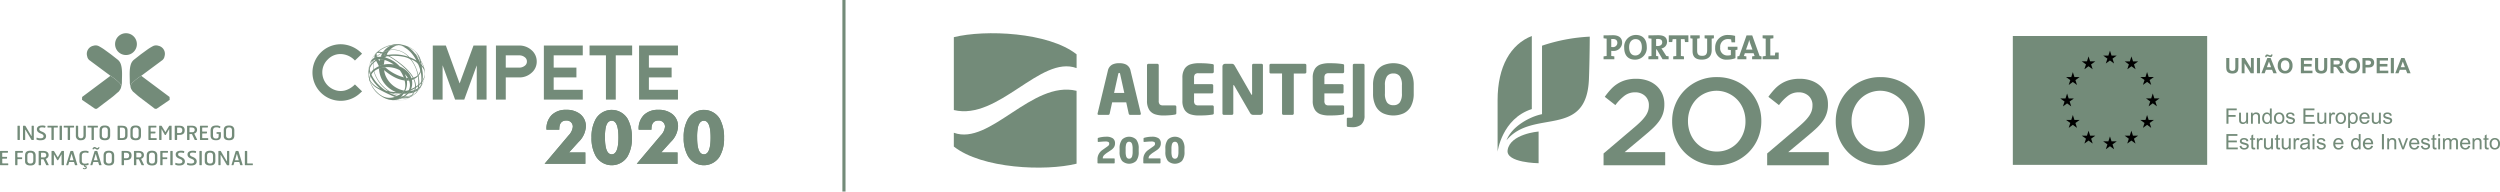 <svg xmlns="http://www.w3.org/2000/svg" width="796.324" height="61" viewBox="0 0 796.324 61">
  <g id="Grupo_95" data-name="Grupo 95" transform="translate(-616.676 -133.5)">
    <path id="Caminho_1167" data-name="Caminho 1167" d="M783.891,62.05l9.352-7.94q1.4-1.163,2.367-2.11a13.45,13.45,0,0,0,1.572-1.8,6.4,6.4,0,0,0,.872-1.666,5.436,5.436,0,0,0,.272-1.744,3.916,3.916,0,0,0-1.262-3.116,4.556,4.556,0,0,0-3.123-1.105,5.509,5.509,0,0,0-3.279,1.008,15.113,15.113,0,0,0-3.006,3.065L784.279,44a23.28,23.28,0,0,1,1.979-2.436,10.4,10.4,0,0,1,2.193-1.8,10.007,10.007,0,0,1,2.6-1.118,12.125,12.125,0,0,1,3.239-.392,10.8,10.8,0,0,1,3.629.583,8.284,8.284,0,0,1,2.832,1.648,7.5,7.5,0,0,1,1.845,2.563,8.138,8.138,0,0,1,.658,3.316v.077a9.238,9.238,0,0,1-.427,2.891,9.106,9.106,0,0,1-1.3,2.5,16.3,16.3,0,0,1-2.213,2.425q-1.34,1.222-3.125,2.7L790.6,61.619h12.921v4.189H783.891Z" transform="translate(343.566 120.34)" fill="#738B79"/>
    <path id="Caminho_1168" data-name="Caminho 1168" d="M833.429,65.471a14.511,14.511,0,0,1-5.742-1.1,13.582,13.582,0,0,1-4.464-3.009,13.771,13.771,0,0,1-2.911-4.442,14.07,14.07,0,0,1-1.047-5.412v-.078a14.084,14.084,0,0,1,1.047-5.414,13.751,13.751,0,0,1,2.949-4.462,14.16,14.16,0,0,1,10.245-4.171,14.514,14.514,0,0,1,5.742,1.107,13.607,13.607,0,0,1,4.463,3.006,13.793,13.793,0,0,1,2.911,4.442,14.088,14.088,0,0,1,1.049,5.416v.076a14.066,14.066,0,0,1-1.049,5.413,13.653,13.653,0,0,1-2.949,4.461,14.159,14.159,0,0,1-10.245,4.172m.078-4.382a8.9,8.9,0,0,0,3.691-.758,8.8,8.8,0,0,0,2.877-2.056,9.52,9.52,0,0,0,1.875-3.047,10.2,10.2,0,0,0,.675-3.725v-.078a10.369,10.369,0,0,0-.675-3.745,9.284,9.284,0,0,0-1.894-3.064,9.154,9.154,0,0,0-2.916-2.076,8.971,8.971,0,0,0-10.279,2.037,9.511,9.511,0,0,0-1.874,3.046,10.254,10.254,0,0,0-.678,3.726v.076a10.408,10.408,0,0,0,.678,3.744,9.3,9.3,0,0,0,1.893,3.066,9.135,9.135,0,0,0,2.92,2.077,8.838,8.838,0,0,0,3.708.777" transform="translate(330.038 120.677)" fill="#738B79"/>
    <path id="Caminho_1169" data-name="Caminho 1169" d="M868.274,62.05l9.354-7.94q1.392-1.163,2.366-2.11a13.5,13.5,0,0,0,1.571-1.8,6.478,6.478,0,0,0,.873-1.666,5.485,5.485,0,0,0,.27-1.744,3.913,3.913,0,0,0-1.26-3.116,4.561,4.561,0,0,0-3.122-1.105,5.493,5.493,0,0,0-3.278,1.008,15,15,0,0,0-3.008,3.065L868.662,44a23.607,23.607,0,0,1,1.98-2.436,10.49,10.49,0,0,1,2.193-1.8,10.024,10.024,0,0,1,2.6-1.118,12.122,12.122,0,0,1,3.239-.392,10.784,10.784,0,0,1,3.628.583,8.255,8.255,0,0,1,2.833,1.648,7.467,7.467,0,0,1,1.842,2.563,8.077,8.077,0,0,1,.661,3.316v.077a8.676,8.676,0,0,1-1.728,5.394,16.042,16.042,0,0,1-2.21,2.425q-1.343,1.222-3.124,2.7l-5.59,4.656h12.922v4.189H868.274Z" transform="translate(311.295 120.34)" fill="#738B79"/>
    <path id="Caminho_1170" data-name="Caminho 1170" d="M917.812,65.471a14.528,14.528,0,0,1-5.743-1.1,13.531,13.531,0,0,1-7.37-7.45,14.047,14.047,0,0,1-1.051-5.412v-.078a14.061,14.061,0,0,1,1.051-5.414,13.676,13.676,0,0,1,2.948-4.462,14.134,14.134,0,0,1,10.245-4.171,14.527,14.527,0,0,1,5.74,1.107,13.665,13.665,0,0,1,4.464,3.006A13.83,13.83,0,0,1,931,45.933a14.1,14.1,0,0,1,1.047,5.416v.076A14.078,14.078,0,0,1,931,56.838a13.662,13.662,0,0,1-2.948,4.461,14.173,14.173,0,0,1-10.245,4.172m.08-4.382a8.883,8.883,0,0,0,3.687-.758,8.779,8.779,0,0,0,2.88-2.056,9.593,9.593,0,0,0,1.874-3.047,10.245,10.245,0,0,0,.675-3.725v-.078a10.412,10.412,0,0,0-.675-3.745,9.376,9.376,0,0,0-1.893-3.064,9.146,9.146,0,0,0-2.917-2.076,8.978,8.978,0,0,0-10.28,2.037,9.487,9.487,0,0,0-1.874,3.046,10.225,10.225,0,0,0-.676,3.726v.076a10.378,10.378,0,0,0,.676,3.744,9.284,9.284,0,0,0,1.892,3.066,9.138,9.138,0,0,0,2.917,2.077,8.872,8.872,0,0,0,3.714.777" transform="translate(297.767 120.677)" fill="#738B79"/>
    <path id="Caminho_1171" data-name="Caminho 1171" d="M786.828,20.732a4.395,4.395,0,0,1-.487-.02V22.35a7.282,7.282,0,0,1,.985.135V23.4h-3.435v-.911a7.243,7.243,0,0,1,.983-.135V16.827a7.988,7.988,0,0,1-.983-.136v-.915h.886c.357,0,1.353-.043,2.143-.043,1.861,0,2.888.87,2.888,2.36a2.692,2.692,0,0,1-2.98,2.64m.023-3.8c-.18,0-.337,0-.51,0v2.542a3.024,3.024,0,0,0,.428.036,1.357,1.357,0,0,0,1.517-1.333c0-.768-.43-1.25-1.435-1.25m7.077,6.587c-2.326,0-3.463-1.477-3.463-3.835a3.722,3.722,0,0,1,3.724-4.033c2.031,0,3.469,1.221,3.469,3.828a3.721,3.721,0,0,1-3.729,4.04m.127-6.544c-1.05,0-2.021.837-2.021,2.549,0,1.614.633,2.665,2,2.665.994,0,2.053-.767,2.053-2.6,0-1.693-.719-2.618-2.03-2.618m8.633,6.42-1.864-3.143h-.2v2.1a3.548,3.548,0,0,1,.69.122V23.4h-3.139v-.911a7.243,7.243,0,0,1,.981-.135V16.827a7.992,7.992,0,0,1-.981-.136v-.915h.879c.3,0,1.353-.043,2.29-.043,1.683,0,2.768.584,2.768,2.143a2.1,2.1,0,0,1-1.8,2.069c.137.179.269.372.385.551l1.173,1.842c.214.031.484.077.746.124V23.4Zm-1.5-6.463a4.147,4.147,0,0,0-.563.028v2.2c.1.009.294.02.517.02.894,0,1.424-.449,1.424-1.163,0-.733-.441-1.09-1.378-1.09m8.644.989c-.051-.347-.112-.652-.132-.937H808.52V22.35a7.351,7.351,0,0,1,.984.135V23.4h-3.433v-.911a7.276,7.276,0,0,1,.982-.135V16.984h-1.162c-.022.285-.08.59-.133.937h-1.088V15.775h6.24v2.146Zm8.5-1.094v3.647c0,2.02-1.118,3.046-3.15,3.046-2.407,0-2.944-1.308-2.944-2.762v-3.93a4.229,4.229,0,0,1-.714-.124v-.928h2.991V16.7a5.19,5.19,0,0,1-.814.124v3.839c0,.961.306,1.637,1.572,1.637,1.126,0,1.613-.475,1.613-1.773v-3.7a4.762,4.762,0,0,1-.811-.124v-.928h2.956V16.7a4.092,4.092,0,0,1-.7.124m7.573,3.624V23.04a7.345,7.345,0,0,1-2.63.471,3.49,3.49,0,0,1-3.829-3.747,3.917,3.917,0,0,1,4.224-4.1,8.453,8.453,0,0,1,2.124.284v2.043h-1.133c-.064-.327-.1-.619-.133-.916a3.642,3.642,0,0,0-.938-.115,2.425,2.425,0,0,0-2.549,2.664,2.278,2.278,0,0,0,2.429,2.565,3.116,3.116,0,0,0,.964-.136v-1.59a6.122,6.122,0,0,1-.964-.146V19.4h3.069v.936c-.206.046-.421.08-.635.114m5.3,2.944v-.911a7.5,7.5,0,0,1,.8-.123l-.326-.9H828.9l-.317.9a7.367,7.367,0,0,1,.8.123V23.4h-2.869v-.911a2.687,2.687,0,0,1,.6-.116l2.324-6.593h1.8l2.372,6.593a2.676,2.676,0,0,1,.6.116V23.4Zm-.564-4.954a10.761,10.761,0,0,1-.348-1.2h-.012a10.9,10.9,0,0,1-.361,1.25l-.656,1.822h2.055Zm3.912,4.954v-.911a7.332,7.332,0,0,1,.985-.135V16.827a8.094,8.094,0,0,1-.985-.136v-.915h3.434v.915a7.965,7.965,0,0,1-.985.136v5.362h1.459c.023-.274.078-.6.136-.934h1.081V23.4Z" transform="translate(343.566 128.986)" fill="#738B79"/>
    <path id="Caminho_1172" data-name="Caminho 1172" d="M740.137,16.175c-6.722,2.657-10.9,9.668-10.9,20.465V53.031s1.375-10.536,10.9-13.57Z" transform="translate(364.467 128.785)" fill="#738B79"/>
    <path id="Caminho_1173" data-name="Caminho 1173" d="M745.15,41.213c-3.9.779-9.624,3.91-11.308,8.317,8.382-10.179,25.492-.341,26.25-19.484.239-6.062.264-13.523.264-13.523a55.944,55.944,0,0,0-15.207,2.882Z" transform="translate(362.706 128.652)" fill="#738B79"/>
    <path id="Caminho_1174" data-name="Caminho 1174" d="M744.26,65.454s-9.1.737-9.869,5.931c-.61,4.06,9.869,4.166,9.869,4.166Z" transform="translate(362.506 109.939)" fill="#738B79"/>
    <path id="Caminho_1175" data-name="Caminho 1175" d="M1105.054,27.519h.981v2.633a5.519,5.519,0,0,0,.036.813.793.793,0,0,0,.3.479,1.045,1.045,0,0,0,.648.18.988.988,0,0,0,.629-.17.674.674,0,0,0,.256-.42,5.535,5.535,0,0,0,.043-.826V27.519h.982v2.554a6.539,6.539,0,0,1-.08,1.236,1.375,1.375,0,0,1-.293.61,1.487,1.487,0,0,1-.572.4,2.494,2.494,0,0,1-.936.148,2.688,2.688,0,0,1-1.056-.161,1.514,1.514,0,0,1-.568-.418,1.355,1.355,0,0,1-.275-.539,5.9,5.9,0,0,1-.1-1.233Z" transform="translate(220.742 124.447)" fill="#738B79"/>
    <path id="Caminho_1176" data-name="Caminho 1176" d="M1113.022,32.38V27.519h.955l1.99,3.246V27.519h.911V32.38h-.985l-1.959-3.17v3.17Z" transform="translate(217.695 124.447)" fill="#738B79"/>
    <rect id="Retângulo_78" data-name="Retângulo 78" width="0.981" height="4.861" transform="translate(1335.581 151.966)" fill="#738B79"/>
    <path id="Caminho_1177" data-name="Caminho 1177" d="M1128.079,31.691h-1.068l-.424-1.1h-1.944l-.4,1.1H1123.2l1.893-4.861h1.038Zm-3.236-5.13h-.425c0-.051,0-.09,0-.119a.776.776,0,0,1,.17-.536.556.556,0,0,1,.434-.187.873.873,0,0,1,.215.025,2.585,2.585,0,0,1,.363.142,1.113,1.113,0,0,0,.413.119.248.248,0,0,0,.177-.067.356.356,0,0,0,.091-.221h.431a.994.994,0,0,1-.168.639.529.529,0,0,1-.422.193,1.036,1.036,0,0,1-.222-.024c-.051-.012-.178-.058-.382-.135a1.438,1.438,0,0,0-.444-.117.213.213,0,0,0-.166.065.334.334,0,0,0-.062.224m1.428,3.206-.669-1.8-.656,1.8Z" transform="translate(213.802 125.136)" fill="#738B79"/>
    <path id="Caminho_1178" data-name="Caminho 1178" d="M1131.62,29.929a3.078,3.078,0,0,1,.223-1.247,2.289,2.289,0,0,1,.452-.666,1.91,1.91,0,0,1,.629-.438,2.665,2.665,0,0,1,1.049-.192,2.279,2.279,0,0,1,1.718.667,2.554,2.554,0,0,1,.645,1.853,2.548,2.548,0,0,1-.64,1.842,2.265,2.265,0,0,1-1.711.664,2.292,2.292,0,0,1-1.725-.661,2.513,2.513,0,0,1-.64-1.822m1.012-.034a1.822,1.822,0,0,0,.382,1.252,1.244,1.244,0,0,0,.968.426,1.23,1.23,0,0,0,.963-.424,1.856,1.856,0,0,0,.376-1.267,1.83,1.83,0,0,0-.365-1.247,1.358,1.358,0,0,0-1.952.006,1.834,1.834,0,0,0-.372,1.254" transform="translate(210.582 124.498)" fill="#738B79"/>
    <path id="Caminho_1179" data-name="Caminho 1179" d="M1143.552,32.38V27.519h3.6v.823h-2.623v1.078h2.44v.819h-2.44v1.323h2.715v.819Z" transform="translate(206.019 124.447)" fill="#738B79"/>
    <path id="Caminho_1180" data-name="Caminho 1180" d="M1150.874,27.519h.983v2.633a5.6,5.6,0,0,0,.035.813.793.793,0,0,0,.3.479,1.043,1.043,0,0,0,.648.18.987.987,0,0,0,.629-.17.676.676,0,0,0,.256-.42,5.514,5.514,0,0,0,.043-.826V27.519h.982v2.554a6.558,6.558,0,0,1-.08,1.236,1.379,1.379,0,0,1-.293.61,1.491,1.491,0,0,1-.573.4,2.5,2.5,0,0,1-.936.148,2.689,2.689,0,0,1-1.056-.161,1.519,1.519,0,0,1-.568-.418,1.344,1.344,0,0,1-.276-.539,5.941,5.941,0,0,1-.1-1.233Z" transform="translate(203.219 124.447)" fill="#738B79"/>
    <path id="Caminho_1181" data-name="Caminho 1181" d="M1158.832,32.38V27.52h2.066a3.557,3.557,0,0,1,1.133.13,1.121,1.121,0,0,1,.565.466,1.4,1.4,0,0,1,.212.766,1.3,1.3,0,0,1-.322.9,1.545,1.545,0,0,1-.961.448,2.309,2.309,0,0,1,.526.408,5.519,5.519,0,0,1,.558.789l.593.948h-1.173l-.71-1.057a6.906,6.906,0,0,0-.517-.715.75.75,0,0,0-.3-.2,1.616,1.616,0,0,0-.494-.055h-.2V32.38Zm.981-2.8h.727a3.723,3.723,0,0,0,.881-.06.525.525,0,0,0,.276-.206.637.637,0,0,0,.1-.364.584.584,0,0,0-.131-.4.6.6,0,0,0-.37-.191c-.08-.011-.317-.016-.716-.016h-.766Z" transform="translate(200.176 124.447)" fill="#738B79"/>
    <path id="Caminho_1182" data-name="Caminho 1182" d="M1166.445,29.929a3.069,3.069,0,0,1,.224-1.247,2.277,2.277,0,0,1,.451-.666,1.913,1.913,0,0,1,.629-.438,2.656,2.656,0,0,1,1.047-.192,2.28,2.28,0,0,1,1.719.667,2.553,2.553,0,0,1,.645,1.853,2.551,2.551,0,0,1-.639,1.842,2.266,2.266,0,0,1-1.712.664,2.291,2.291,0,0,1-1.725-.661,2.513,2.513,0,0,1-.64-1.822m1.011-.034a1.821,1.821,0,0,0,.382,1.252,1.245,1.245,0,0,0,.968.426,1.23,1.23,0,0,0,.963-.424,1.856,1.856,0,0,0,.376-1.267,1.833,1.833,0,0,0-.365-1.247,1.359,1.359,0,0,0-1.952.006,1.835,1.835,0,0,0-.372,1.254" transform="translate(197.264 124.498)" fill="#738B79"/>
    <path id="Caminho_1183" data-name="Caminho 1183" d="M1175.321,32.38V27.519h1.576a5.683,5.683,0,0,1,1.167.073,1.27,1.27,0,0,1,.7.475,1.511,1.511,0,0,1,.282.947,1.579,1.579,0,0,1-.162.753,1.34,1.34,0,0,1-.413.479,1.421,1.421,0,0,1-.509.231,5.617,5.617,0,0,1-1.019.07h-.639V32.38Zm.982-4.039v1.38h.536a2.527,2.527,0,0,0,.777-.077.638.638,0,0,0,.306-.239.66.66,0,0,0,.112-.377.626.626,0,0,0-.156-.438.677.677,0,0,0-.4-.216,4.7,4.7,0,0,0-.705-.033Z" transform="translate(193.869 124.447)" fill="#738B79"/>
    <path id="Caminho_1184" data-name="Caminho 1184" d="M1182.655,32.38V27.519h3.605v.823h-2.623v1.078h2.439v.819h-2.439v1.323h2.715v.819Z" transform="translate(191.065 124.447)" fill="#738B79"/>
    <rect id="Retângulo_79" data-name="Retângulo 79" width="0.981" height="4.861" transform="translate(1378.219 151.966)" fill="#738B79"/>
    <path id="Caminho_1185" data-name="Caminho 1185" d="M1197.122,32.381h-1.068l-.424-1.1h-1.944l-.4,1.1h-1.042l1.894-4.861h1.037Zm-1.808-1.924-.669-1.8-.656,1.8Z" transform="translate(187.398 124.447)" fill="#738B79"/>
    <path id="Caminho_1186" data-name="Caminho 1186" d="M1105.166,58.433V53.571h3.28v.574h-2.637v1.5h2.281v.574h-2.281v2.209Z" transform="translate(220.699 114.484)" fill="#738B79"/>
    <path id="Caminho_1187" data-name="Caminho 1187" d="M1114,59.262v-.518a1.287,1.287,0,0,1-1.117.6,1.437,1.437,0,0,1-.582-.119.953.953,0,0,1-.4-.3,1.1,1.1,0,0,1-.184-.443,2.958,2.958,0,0,1-.038-.558V55.741h.6v1.953a3.486,3.486,0,0,0,.037.63.619.619,0,0,0,.238.37.743.743,0,0,0,.452.134.982.982,0,0,0,.5-.137.766.766,0,0,0,.334-.375,1.874,1.874,0,0,0,.1-.688V55.741h.6v3.521Z" transform="translate(218.207 113.654)" fill="#738B79"/>
    <path id="Caminho_1188" data-name="Caminho 1188" d="M1117.82,59.213V55.692h.537v.5a1.267,1.267,0,0,1,1.121-.58,1.468,1.468,0,0,1,.586.114.917.917,0,0,1,.4.3,1.126,1.126,0,0,1,.186.441,3.376,3.376,0,0,1,.034.58v2.166h-.6V57.071a1.636,1.636,0,0,0-.069-.545.574.574,0,0,0-.248-.288.785.785,0,0,0-.416-.108.97.97,0,0,0-.658.242,1.2,1.2,0,0,0-.276.919v1.923Z" transform="translate(215.86 113.703)" fill="#738B79"/>
    <path id="Caminho_1189" data-name="Caminho 1189" d="M1126.088,58.432v-.444a1.1,1.1,0,0,1-.984.524,1.387,1.387,0,0,1-.775-.232,1.527,1.527,0,0,1-.547-.648,2.238,2.238,0,0,1-.193-.957,2.527,2.527,0,0,1,.175-.957,1.392,1.392,0,0,1,.527-.658,1.409,1.409,0,0,1,.787-.228,1.184,1.184,0,0,1,.567.134,1.2,1.2,0,0,1,.4.35V53.571h.594v4.861Zm-1.887-1.757a1.526,1.526,0,0,0,.285,1.011.858.858,0,0,0,.673.335.845.845,0,0,0,.665-.32,1.474,1.474,0,0,0,.273-.976,1.652,1.652,0,0,0-.279-1.062.857.857,0,0,0-.685-.338.824.824,0,0,0-.664.326,1.6,1.6,0,0,0-.267,1.025" transform="translate(213.654 114.484)" fill="#738B79"/>
    <path id="Caminho_1190" data-name="Caminho 1190" d="M1129.692,57.452a1.812,1.812,0,0,1,.544-1.449,1.637,1.637,0,0,1,1.107-.392,1.58,1.58,0,0,1,1.187.477,1.807,1.807,0,0,1,.461,1.314,2.33,2.33,0,0,1-.2,1.07,1.44,1.44,0,0,1-.593.605,1.727,1.727,0,0,1-.85.216,1.585,1.585,0,0,1-1.2-.474,1.893,1.893,0,0,1-.456-1.366m.613,0a1.5,1.5,0,0,0,.3,1.012.983.983,0,0,0,1.482,0,1.536,1.536,0,0,0,.295-1.031,1.452,1.452,0,0,0-.3-.99.983.983,0,0,0-1.48,0,1.492,1.492,0,0,0-.3,1.012" transform="translate(211.319 113.704)" fill="#738B79"/>
    <path id="Caminho_1191" data-name="Caminho 1191" d="M1135.78,58.161l.59-.092a.828.828,0,0,0,.277.543.964.964,0,0,0,.636.188.937.937,0,0,0,.61-.167.5.5,0,0,0,.2-.393.364.364,0,0,0-.176-.319,2.642,2.642,0,0,0-.609-.2,5.542,5.542,0,0,1-.911-.287.882.882,0,0,1-.384-.334.892.892,0,0,1-.132-.472.912.912,0,0,1,.109-.436.942.942,0,0,1,.294-.333,1.2,1.2,0,0,1,.379-.175,1.807,1.807,0,0,1,.516-.072,2.049,2.049,0,0,1,.728.12.988.988,0,0,1,.463.324,1.268,1.268,0,0,1,.206.545l-.584.08a.641.641,0,0,0-.23-.425.843.843,0,0,0-.539-.153.97.97,0,0,0-.587.136.394.394,0,0,0-.175.318.325.325,0,0,0,.073.209.522.522,0,0,0,.228.159q.09.032.527.152a7.231,7.231,0,0,1,.883.278.837.837,0,0,1,.536.824,1,1,0,0,1-.175.562,1.122,1.122,0,0,1-.5.408,1.84,1.84,0,0,1-.743.143,1.653,1.653,0,0,1-1.047-.285,1.322,1.322,0,0,1-.459-.845" transform="translate(208.992 113.704)" fill="#738B79"/>
    <path id="Caminho_1192" data-name="Caminho 1192" d="M1144.864,58.433V53.571h3.515v.574h-2.872v1.488h2.69V56.2h-2.69v1.654h2.985v.574Z" transform="translate(205.517 114.484)" fill="#738B79"/>
    <path id="Caminho_1193" data-name="Caminho 1193" d="M1154.353,59.262v-.518a1.29,1.29,0,0,1-1.119.6,1.436,1.436,0,0,1-.582-.119.953.953,0,0,1-.4-.3,1.094,1.094,0,0,1-.184-.443,2.971,2.971,0,0,1-.038-.558V55.741h.6v1.953a3.45,3.45,0,0,0,.036.63.62.62,0,0,0,.238.37.744.744,0,0,0,.452.134.984.984,0,0,0,.5-.137.762.762,0,0,0,.333-.375,1.861,1.861,0,0,0,.1-.688V55.741h.6v3.521Z" transform="translate(202.776 113.654)" fill="#738B79"/>
    <path id="Caminho_1194" data-name="Caminho 1194" d="M1158.158,59.213V55.692h.537v.533a1.487,1.487,0,0,1,.379-.493.67.67,0,0,1,.384-.119,1.169,1.169,0,0,1,.614.192l-.206.554a.857.857,0,0,0-.438-.13.573.573,0,0,0-.353.118.63.63,0,0,0-.221.327,2.33,2.33,0,0,0-.1.7v1.843Z" transform="translate(200.433 113.703)" fill="#738B79"/>
    <path id="Caminho_1195" data-name="Caminho 1195" d="M1161.472,57.452a1.815,1.815,0,0,1,.543-1.449,1.638,1.638,0,0,1,1.107-.392,1.579,1.579,0,0,1,1.187.477,1.807,1.807,0,0,1,.461,1.314,2.332,2.332,0,0,1-.2,1.07,1.439,1.439,0,0,1-.594.605,1.727,1.727,0,0,1-.85.216,1.587,1.587,0,0,1-1.2-.474,1.9,1.9,0,0,1-.455-1.366m.613,0a1.5,1.5,0,0,0,.3,1.012.984.984,0,0,0,1.483,0,1.539,1.539,0,0,0,.294-1.031,1.455,1.455,0,0,0-.3-.99.984.984,0,0,0-1.48,0,1.492,1.492,0,0,0-.3,1.012" transform="translate(199.166 113.704)" fill="#738B79"/>
    <path id="Caminho_1196" data-name="Caminho 1196" d="M1167.945,60.562V55.692h.545v.457a1.34,1.34,0,0,1,.434-.4,1.2,1.2,0,0,1,.587-.134,1.389,1.389,0,0,1,.8.232,1.414,1.414,0,0,1,.52.655,2.384,2.384,0,0,1,.176.927,2.353,2.353,0,0,1-.193.973,1.474,1.474,0,0,1-1.341.894,1.123,1.123,0,0,1-.535-.126,1.213,1.213,0,0,1-.39-.319v1.714Zm.541-3.09a1.536,1.536,0,0,0,.276,1,.845.845,0,0,0,.667.325.866.866,0,0,0,.682-.337,1.6,1.6,0,0,0,.284-1.043,1.56,1.56,0,0,0-.277-1.008.836.836,0,0,0-.662-.335.854.854,0,0,0-.674.356,1.591,1.591,0,0,0-.295,1.036" transform="translate(196.691 113.703)" fill="#738B79"/>
    <path id="Caminho_1197" data-name="Caminho 1197" d="M1176.348,58.078l.617.077a1.5,1.5,0,0,1-.54.839,1.625,1.625,0,0,1-1.009.3,1.606,1.606,0,0,1-1.224-.476,1.855,1.855,0,0,1-.454-1.335,1.946,1.946,0,0,1,.458-1.38,1.552,1.552,0,0,1,1.187-.49,1.508,1.508,0,0,1,1.154.48,1.907,1.907,0,0,1,.448,1.353c0,.035,0,.088,0,.159h-2.626a1.353,1.353,0,0,0,.329.889.977.977,0,0,0,.737.308.913.913,0,0,0,.56-.172,1.149,1.149,0,0,0,.369-.551m-1.96-.964h1.967a1.187,1.187,0,0,0-.226-.666.915.915,0,0,0-.74-.345.952.952,0,0,0-.691.275,1.086,1.086,0,0,0-.31.736" transform="translate(194.475 113.703)" fill="#738B79"/>
    <path id="Caminho_1198" data-name="Caminho 1198" d="M1182.475,59.262v-.518a1.288,1.288,0,0,1-1.118.6,1.435,1.435,0,0,1-.582-.119.951.951,0,0,1-.4-.3,1.1,1.1,0,0,1-.184-.443,2.982,2.982,0,0,1-.038-.558V55.741h.6v1.953a3.41,3.41,0,0,0,.037.63.619.619,0,0,0,.238.37.745.745,0,0,0,.452.134.985.985,0,0,0,.5-.137.762.762,0,0,0,.333-.375,1.863,1.863,0,0,0,.1-.688V55.741h.6v3.521Z" transform="translate(192.021 113.654)" fill="#738B79"/>
    <path id="Caminho_1199" data-name="Caminho 1199" d="M1185.905,58.161l.59-.092a.829.829,0,0,0,.277.543.964.964,0,0,0,.636.188.937.937,0,0,0,.61-.167.5.5,0,0,0,.2-.393.364.364,0,0,0-.176-.319,2.642,2.642,0,0,0-.609-.2,5.545,5.545,0,0,1-.912-.287.881.881,0,0,1-.384-.334.89.89,0,0,1-.132-.472.909.909,0,0,1,.109-.436.941.941,0,0,1,.294-.333,1.2,1.2,0,0,1,.379-.175,1.806,1.806,0,0,1,.516-.072,2.049,2.049,0,0,1,.728.12.989.989,0,0,1,.463.324,1.266,1.266,0,0,1,.206.545l-.584.08a.641.641,0,0,0-.23-.425.842.842,0,0,0-.539-.153.969.969,0,0,0-.587.136.394.394,0,0,0-.176.318.326.326,0,0,0,.073.209.523.523,0,0,0,.229.159q.09.032.527.152a7.238,7.238,0,0,1,.883.278.837.837,0,0,1,.536.824.994.994,0,0,1-.175.562,1.12,1.12,0,0,1-.5.408,1.84,1.84,0,0,1-.743.143,1.653,1.653,0,0,1-1.047-.285,1.32,1.32,0,0,1-.459-.845" transform="translate(189.822 113.704)" fill="#738B79"/>
    <path id="Caminho_1200" data-name="Caminho 1200" d="M1105.133,71.628V66.767h3.515v.574h-2.872v1.488h2.69V69.4h-2.69v1.654h2.985v.574Z" transform="translate(220.712 109.437)" fill="#738B79"/>
    <path id="Caminho_1201" data-name="Caminho 1201" d="M1111.936,71.356l.59-.092a.828.828,0,0,0,.277.543.962.962,0,0,0,.635.189.934.934,0,0,0,.61-.167.5.5,0,0,0,.2-.393.364.364,0,0,0-.177-.319,2.524,2.524,0,0,0-.609-.2,5.584,5.584,0,0,1-.911-.287.868.868,0,0,1-.516-.807.906.906,0,0,1,.108-.436.95.95,0,0,1,.294-.333,1.211,1.211,0,0,1,.379-.175,1.829,1.829,0,0,1,.516-.071,2.05,2.05,0,0,1,.728.119.992.992,0,0,1,.463.324,1.266,1.266,0,0,1,.206.545l-.584.08a.638.638,0,0,0-.23-.424.844.844,0,0,0-.539-.153.976.976,0,0,0-.587.136.4.4,0,0,0-.176.318.329.329,0,0,0,.073.209.531.531,0,0,0,.229.159q.09.032.527.152a7.281,7.281,0,0,1,.884.277.888.888,0,0,1,.393.313.875.875,0,0,1,.143.511,1,1,0,0,1-.174.562,1.122,1.122,0,0,1-.5.408,1.827,1.827,0,0,1-.743.144,1.655,1.655,0,0,1-1.046-.285,1.322,1.322,0,0,1-.46-.846" transform="translate(218.11 108.657)" fill="#738B79"/>
    <path id="Caminho_1202" data-name="Caminho 1202" d="M1118.92,71.161l.086.528a2.228,2.228,0,0,1-.451.053,1.017,1.017,0,0,1-.5-.1.574.574,0,0,1-.252-.27,2.113,2.113,0,0,1-.073-.7V68.639h-.438v-.465h.438V67.3l.593-.358v1.23h.6v.465h-.6V70.7a1.042,1.042,0,0,0,.031.329.253.253,0,0,0,.1.116.4.4,0,0,0,.2.043,1.855,1.855,0,0,0,.262-.023" transform="translate(216.063 109.37)" fill="#738B79"/>
    <path id="Caminho_1203" data-name="Caminho 1203" d="M1120.864,72.409V68.887h.537v.534a1.48,1.48,0,0,1,.38-.494.664.664,0,0,1,.383-.119,1.168,1.168,0,0,1,.614.191l-.206.555a.852.852,0,0,0-.438-.13.572.572,0,0,0-.353.117.633.633,0,0,0-.221.327,2.334,2.334,0,0,0-.1.7v1.844Z" transform="translate(214.696 108.657)" fill="#738B79"/>
    <path id="Caminho_1204" data-name="Caminho 1204" d="M1126.837,72.458V71.94a1.289,1.289,0,0,1-1.117.6,1.437,1.437,0,0,1-.582-.12.952.952,0,0,1-.4-.3,1.1,1.1,0,0,1-.184-.443,2.984,2.984,0,0,1-.037-.557V68.936h.6v1.953a3.479,3.479,0,0,0,.037.629.618.618,0,0,0,.238.37.743.743,0,0,0,.452.135.982.982,0,0,0,.5-.138.763.763,0,0,0,.333-.375,1.869,1.869,0,0,0,.1-.688V68.936h.6v3.522Z" transform="translate(213.299 108.608)" fill="#738B79"/>
    <path id="Caminho_1205" data-name="Caminho 1205" d="M1131.753,71.161l.086.528a2.229,2.229,0,0,1-.451.053,1.017,1.017,0,0,1-.5-.1.573.573,0,0,1-.252-.27,2.111,2.111,0,0,1-.073-.7V68.639h-.438v-.465h.438V67.3l.594-.358v1.23h.6v.465h-.6V70.7a1.037,1.037,0,0,0,.032.329.255.255,0,0,0,.1.116.4.4,0,0,0,.2.043,1.855,1.855,0,0,0,.262-.023" transform="translate(211.155 109.37)" fill="#738B79"/>
    <path id="Caminho_1206" data-name="Caminho 1206" d="M1136.007,72.458V71.94a1.291,1.291,0,0,1-1.118.6,1.438,1.438,0,0,1-.582-.12.953.953,0,0,1-.4-.3,1.1,1.1,0,0,1-.184-.443,2.959,2.959,0,0,1-.038-.557V68.936h.6v1.953a3.489,3.489,0,0,0,.036.629.618.618,0,0,0,.238.37.743.743,0,0,0,.451.135.983.983,0,0,0,.5-.138.759.759,0,0,0,.333-.375,1.853,1.853,0,0,0,.1-.688V68.936h.6v3.522Z" transform="translate(209.793 108.608)" fill="#738B79"/>
    <path id="Caminho_1207" data-name="Caminho 1207" d="M1139.811,72.409V68.887h.538v.534a1.478,1.478,0,0,1,.379-.494.665.665,0,0,1,.383-.119,1.168,1.168,0,0,1,.614.191l-.206.555a.851.851,0,0,0-.438-.13.57.57,0,0,0-.352.117.637.637,0,0,0-.222.327,2.338,2.338,0,0,0-.1.7v1.844Z" transform="translate(207.449 108.657)" fill="#738B79"/>
    <path id="Caminho_1208" data-name="Caminho 1208" d="M1145.657,71.974a2.2,2.2,0,0,1-.637.4,1.853,1.853,0,0,1-.659.117,1.282,1.282,0,0,1-.892-.283.938.938,0,0,1-.312-.725.982.982,0,0,1,.427-.815,1.436,1.436,0,0,1,.429-.2,4.269,4.269,0,0,1,.531-.089,5.486,5.486,0,0,0,1.065-.206q0-.123,0-.156a.658.658,0,0,0-.171-.514,1,1,0,0,0-.679-.2,1.059,1.059,0,0,0-.623.148.9.9,0,0,0-.3.522l-.584-.079a1.455,1.455,0,0,1,.263-.606,1.141,1.141,0,0,1,.527-.354,2.34,2.34,0,0,1,.8-.124,2.108,2.108,0,0,1,.732.106.835.835,0,0,1,.6.673,3.372,3.372,0,0,1,.03.551v.8a8.473,8.473,0,0,0,.038,1.052,1.326,1.326,0,0,0,.151.424h-.623a1.308,1.308,0,0,1-.12-.435m-.049-1.333a4.422,4.422,0,0,1-.974.226,2.235,2.235,0,0,0-.522.119.524.524,0,0,0-.236.194.528.528,0,0,0,.1.681.782.782,0,0,0,.53.159,1.227,1.227,0,0,0,.613-.151.937.937,0,0,0,.4-.413,1.459,1.459,0,0,0,.1-.6Z" transform="translate(206.17 108.657)" fill="#738B79"/>
    <path id="Caminho_1209" data-name="Caminho 1209" d="M1149.6,66.767h.6v.687h-.6Zm0,1.339h.6v3.522h-.6Z" transform="translate(203.704 109.437)" fill="#738B79"/>
    <path id="Caminho_1210" data-name="Caminho 1210" d="M1151.657,71.356l.59-.092a.828.828,0,0,0,.277.543.964.964,0,0,0,.636.189.932.932,0,0,0,.61-.167.5.5,0,0,0,.2-.393.364.364,0,0,0-.176-.319,2.548,2.548,0,0,0-.609-.2,5.6,5.6,0,0,1-.911-.287.871.871,0,0,1-.516-.807.909.909,0,0,1,.109-.436.938.938,0,0,1,.294-.333,1.21,1.21,0,0,1,.379-.175,1.829,1.829,0,0,1,.516-.071,2.049,2.049,0,0,1,.728.119,1,1,0,0,1,.462.324,1.267,1.267,0,0,1,.206.545l-.584.08a.64.64,0,0,0-.23-.424.842.842,0,0,0-.538-.153.974.974,0,0,0-.587.136.4.4,0,0,0-.175.318.328.328,0,0,0,.073.209.534.534,0,0,0,.229.159q.09.032.527.152a7.27,7.27,0,0,1,.883.277.837.837,0,0,1,.535.824.992.992,0,0,1-.174.562,1.122,1.122,0,0,1-.5.408,1.829,1.829,0,0,1-.743.144,1.657,1.657,0,0,1-1.047-.285,1.324,1.324,0,0,1-.459-.846" transform="translate(202.919 108.657)" fill="#738B79"/>
    <path id="Caminho_1211" data-name="Caminho 1211" d="M1162.883,71.275l.617.077a1.5,1.5,0,0,1-.54.838,1.625,1.625,0,0,1-1.009.3,1.6,1.6,0,0,1-1.224-.477,1.854,1.854,0,0,1-.454-1.335,1.941,1.941,0,0,1,.458-1.379,1.548,1.548,0,0,1,1.186-.49,1.509,1.509,0,0,1,1.155.48,1.909,1.909,0,0,1,.447,1.353c0,.035,0,.088,0,.159h-2.627a1.353,1.353,0,0,0,.329.889.976.976,0,0,0,.736.308.912.912,0,0,0,.559-.173,1.148,1.148,0,0,0,.369-.55m-1.96-.965h1.966a1.19,1.19,0,0,0-.226-.666.915.915,0,0,0-.74-.345.948.948,0,0,0-.69.275,1.082,1.082,0,0,0-.31.736" transform="translate(199.625 108.657)" fill="#738B79"/>
    <path id="Caminho_1212" data-name="Caminho 1212" d="M1171.918,71.628v-.445a1.1,1.1,0,0,1-.984.524,1.387,1.387,0,0,1-.775-.232,1.527,1.527,0,0,1-.547-.648,2.232,2.232,0,0,1-.193-.957,2.531,2.531,0,0,1,.175-.957,1.388,1.388,0,0,1,.528-.658,1.405,1.405,0,0,1,.786-.229,1.184,1.184,0,0,1,.567.133,1.2,1.2,0,0,1,.4.35V66.767h.594v4.861Zm-1.887-1.758a1.53,1.53,0,0,0,.285,1.012.862.862,0,0,0,.673.335.844.844,0,0,0,.665-.32,1.475,1.475,0,0,0,.273-.976,1.655,1.655,0,0,0-.279-1.062.857.857,0,0,0-.686-.338.824.824,0,0,0-.665.326,1.6,1.6,0,0,0-.267,1.025" transform="translate(196.127 109.437)" fill="#738B79"/>
    <path id="Caminho_1213" data-name="Caminho 1213" d="M1178.169,71.275l.617.077a1.5,1.5,0,0,1-.54.838,1.626,1.626,0,0,1-1.009.3,1.605,1.605,0,0,1-1.224-.477,1.857,1.857,0,0,1-.454-1.335,1.944,1.944,0,0,1,.458-1.379,1.548,1.548,0,0,1,1.187-.49,1.507,1.507,0,0,1,1.154.48,1.909,1.909,0,0,1,.447,1.353c0,.035,0,.088,0,.159h-2.626a1.352,1.352,0,0,0,.328.889.977.977,0,0,0,.736.308.912.912,0,0,0,.56-.173,1.145,1.145,0,0,0,.369-.55m-1.959-.965h1.966a1.192,1.192,0,0,0-.225-.666.916.916,0,0,0-.74-.345.948.948,0,0,0-.69.275,1.082,1.082,0,0,0-.31.736" transform="translate(193.779 108.657)" fill="#738B79"/>
    <rect id="Retângulo_80" data-name="Retângulo 80" width="0.644" height="4.862" transform="translate(1375.385 176.204)" fill="#738B79"/>
    <path id="Caminho_1214" data-name="Caminho 1214" d="M1188.106,72.409V68.887h.537v.5a1.267,1.267,0,0,1,1.121-.579,1.467,1.467,0,0,1,.586.114.919.919,0,0,1,.4.3,1.139,1.139,0,0,1,.185.441,3.322,3.322,0,0,1,.034.581v2.166h-.6V70.266a1.62,1.62,0,0,0-.069-.545.575.575,0,0,0-.248-.288.787.787,0,0,0-.416-.107.969.969,0,0,0-.658.241,1.2,1.2,0,0,0-.276.919v1.924Z" transform="translate(188.98 108.657)" fill="#738B79"/>
    <path id="Caminho_1215" data-name="Caminho 1215" d="M1194.976,72.458l-1.34-3.522h.631l.755,2.11q.123.341.225.709.079-.279.222-.67l.782-2.149h.614l-1.333,3.522Z" transform="translate(186.865 108.608)" fill="#738B79"/>
    <path id="Caminho_1216" data-name="Caminho 1216" d="M1202.006,71.275l.617.077a1.5,1.5,0,0,1-.54.838,1.625,1.625,0,0,1-1.009.3,1.6,1.6,0,0,1-1.224-.477,1.855,1.855,0,0,1-.454-1.335,1.941,1.941,0,0,1,.458-1.379,1.548,1.548,0,0,1,1.186-.49,1.509,1.509,0,0,1,1.155.48,1.909,1.909,0,0,1,.447,1.353c0,.035,0,.088,0,.159h-2.626a1.355,1.355,0,0,0,.329.889.975.975,0,0,0,.736.308.911.911,0,0,0,.56-.173,1.147,1.147,0,0,0,.369-.55m-1.96-.965h1.967a1.188,1.188,0,0,0-.226-.666.915.915,0,0,0-.74-.345.95.95,0,0,0-.691.275,1.087,1.087,0,0,0-.31.736" transform="translate(184.662 108.657)" fill="#738B79"/>
    <path id="Caminho_1217" data-name="Caminho 1217" d="M1205.448,71.356l.59-.092a.828.828,0,0,0,.277.543.964.964,0,0,0,.636.189.934.934,0,0,0,.61-.167.5.5,0,0,0,.2-.393.364.364,0,0,0-.176-.319,2.546,2.546,0,0,0-.609-.2,5.607,5.607,0,0,1-.912-.287.871.871,0,0,1-.516-.807.91.91,0,0,1,.109-.436.947.947,0,0,1,.294-.333,1.215,1.215,0,0,1,.379-.175,1.829,1.829,0,0,1,.516-.071,2.048,2.048,0,0,1,.728.119,1,1,0,0,1,.463.324,1.269,1.269,0,0,1,.206.545l-.584.08a.638.638,0,0,0-.23-.424.842.842,0,0,0-.539-.153.974.974,0,0,0-.587.136.4.4,0,0,0-.175.318.33.33,0,0,0,.073.209.535.535,0,0,0,.229.159q.09.032.527.152a7.266,7.266,0,0,1,.883.277.836.836,0,0,1,.535.824.994.994,0,0,1-.174.562,1.121,1.121,0,0,1-.5.408,1.829,1.829,0,0,1-.743.144,1.656,1.656,0,0,1-1.047-.285,1.324,1.324,0,0,1-.459-.846" transform="translate(182.348 108.657)" fill="#738B79"/>
    <path id="Caminho_1218" data-name="Caminho 1218" d="M1212.432,71.161l.087.528a2.24,2.24,0,0,1-.452.053,1.015,1.015,0,0,1-.5-.1.574.574,0,0,1-.252-.27,2.1,2.1,0,0,1-.074-.7V68.639h-.438v-.465h.438V67.3l.594-.358v1.23h.6v.465h-.6V70.7a1.073,1.073,0,0,0,.031.329.261.261,0,0,0,.1.116.4.4,0,0,0,.2.043,1.85,1.85,0,0,0,.262-.023" transform="translate(180.301 109.37)" fill="#738B79"/>
    <path id="Caminho_1219" data-name="Caminho 1219" d="M1214.392,66.767h.6v.687h-.6Zm0,1.339h.6v3.522h-.6Z" transform="translate(178.927 109.437)" fill="#738B79"/>
    <path id="Caminho_1220" data-name="Caminho 1220" d="M1216.831,72.409V68.887h.533v.494a1.254,1.254,0,0,1,.442-.416,1.24,1.24,0,0,1,.627-.157,1.169,1.169,0,0,1,.642.162.868.868,0,0,1,.352.455,1.265,1.265,0,0,1,1.089-.616,1.072,1.072,0,0,1,.805.29,1.245,1.245,0,0,1,.282.894v2.417h-.593V70.19a1.669,1.669,0,0,0-.058-.516.507.507,0,0,0-.211-.254.66.66,0,0,0-.358-.1.833.833,0,0,0-.616.247,1.084,1.084,0,0,0-.246.79v2.047h-.6V70.121a1,1,0,0,0-.147-.6.553.553,0,0,0-.477-.2.869.869,0,0,0-.467.132.762.762,0,0,0-.31.388,2.2,2.2,0,0,0-.1.737v1.827Z" transform="translate(177.995 108.657)" fill="#738B79"/>
    <path id="Caminho_1221" data-name="Caminho 1221" d="M1228.278,71.275l.617.077a1.5,1.5,0,0,1-.54.838,1.827,1.827,0,0,1-2.233-.177,1.857,1.857,0,0,1-.453-1.335,1.945,1.945,0,0,1,.458-1.379,1.549,1.549,0,0,1,1.187-.49,1.507,1.507,0,0,1,1.154.48,1.91,1.91,0,0,1,.448,1.353c0,.035,0,.088,0,.159h-2.626a1.354,1.354,0,0,0,.329.889.976.976,0,0,0,.736.308.913.913,0,0,0,.56-.173,1.143,1.143,0,0,0,.368-.55m-1.959-.965h1.966a1.2,1.2,0,0,0-.225-.666.916.916,0,0,0-.74-.345.947.947,0,0,0-.691.275,1.083,1.083,0,0,0-.31.736" transform="translate(174.615 108.657)" fill="#738B79"/>
    <path id="Caminho_1222" data-name="Caminho 1222" d="M1232.106,72.409V68.887h.537v.5a1.267,1.267,0,0,1,1.122-.579,1.466,1.466,0,0,1,.585.114.919.919,0,0,1,.4.3,1.144,1.144,0,0,1,.185.441,3.316,3.316,0,0,1,.034.581v2.166h-.6V70.266a1.617,1.617,0,0,0-.069-.545.575.575,0,0,0-.248-.288.787.787,0,0,0-.416-.107.97.97,0,0,0-.658.241,1.2,1.2,0,0,0-.276.919v1.924Z" transform="translate(172.153 108.657)" fill="#738B79"/>
    <path id="Caminho_1223" data-name="Caminho 1223" d="M1239.32,71.161l.087.528a2.241,2.241,0,0,1-.452.053,1.014,1.014,0,0,1-.5-.1.575.575,0,0,1-.253-.27,2.111,2.111,0,0,1-.073-.7V68.639h-.438v-.465h.438V67.3l.593-.358v1.23h.6v.465h-.6V70.7a1.064,1.064,0,0,0,.032.329.256.256,0,0,0,.1.116.4.4,0,0,0,.2.043,1.844,1.844,0,0,0,.262-.023" transform="translate(170.018 109.37)" fill="#738B79"/>
    <path id="Caminho_1224" data-name="Caminho 1224" d="M1240.917,70.647a1.812,1.812,0,0,1,.544-1.449,1.639,1.639,0,0,1,1.107-.392,1.581,1.581,0,0,1,1.187.476,1.808,1.808,0,0,1,.461,1.314,2.343,2.343,0,0,1-.2,1.07,1.444,1.444,0,0,1-.594.6,1.727,1.727,0,0,1-.85.216,1.585,1.585,0,0,1-1.2-.475,1.9,1.9,0,0,1-.455-1.366m.613,0a1.492,1.492,0,0,0,.3,1.013.983.983,0,0,0,1.482,0,1.541,1.541,0,0,0,.295-1.031,1.457,1.457,0,0,0-.3-.99.983.983,0,0,0-1.48,0,1.489,1.489,0,0,0-.3,1.012" transform="translate(168.783 108.657)" fill="#738B79"/>
    <path id="Caminho_1225" data-name="Caminho 1225" d="M993.985,15.17h0Zm.618,41.678h61.9V15.788H994.6Z" transform="translate(263.219 129.17)" fill="#738B79"/>
    <path id="Caminho_1226" data-name="Caminho 1226" d="M1042.427,27.838l1.318-.962,1.319.962-.5-1.557,1.34-.963h-1.653l-.5-1.575-.505,1.577-1.65,0,1.338.963Z" transform="translate(245.013 125.891)"/>
    <path id="Caminho_1227" data-name="Caminho 1227" d="M1031.373,30.807l1.319-.963,1.318.963-.5-1.557,1.339-.963H1033.2l-.5-1.577-.506,1.578-1.65,0,1.338.963Z" transform="translate(249.241 124.756)"/>
    <path id="Caminho_1228" data-name="Caminho 1228" d="M1024.6,34.816l-.5,1.579-1.651,0,1.339.963-.5,1.557,1.318-.963,1.32.963-.5-1.557,1.339-.963h-1.651Z" transform="translate(252.334 121.656)"/>
    <path id="Caminho_1229" data-name="Caminho 1229" d="M1021.636,48.991l1.318.962-.5-1.556,1.339-.963h-1.652l-.5-1.578-.505,1.581-1.65,0,1.338.963-.5,1.556Z" transform="translate(253.469 117.434)"/>
    <path id="Caminho_1230" data-name="Caminho 1230" d="M1025.107,58.507l-.5-1.578-.505,1.58-1.651,0,1.339.963-.5,1.557,1.318-.964,1.319.964-.5-1.557,1.339-.963Z" transform="translate(252.335 113.199)"/>
    <path id="Caminho_1231" data-name="Caminho 1231" d="M1033.212,66.613l-.505-1.574-.505,1.575h-1.65l1.338.963-.5,1.557,1.319-.963,1.317.963-.5-1.557,1.339-.963Z" transform="translate(249.234 110.098)"/>
    <path id="Caminho_1232" data-name="Caminho 1232" d="M1044.251,69.548l-.5-1.578-.506,1.579h-1.65l1.338.963-.5,1.557,1.319-.963,1.318.963-.5-1.557,1.342-.963Z" transform="translate(245.013 108.977)"/>
    <path id="Caminho_1233" data-name="Caminho 1233" d="M1055.293,66.613l-.5-1.574-.507,1.575h-1.649l1.338.963-.5,1.557,1.319-.963,1.318.963-.5-1.557,1.341-.963Z" transform="translate(240.79 110.098)"/>
    <path id="Caminho_1234" data-name="Caminho 1234" d="M1063.4,58.507l-.506-1.578-.507,1.58-1.649,0,1.34.963-.5,1.557,1.319-.964,1.318.964-.5-1.557,1.34-.963Z" transform="translate(237.69 113.199)"/>
    <path id="Caminho_1235" data-name="Caminho 1235" d="M1067.984,47.4h-1.652l-.505-1.576-.5,1.579-1.651,0,1.338.964-.5,1.556,1.318-.965,1.318.965-.5-1.556Z" transform="translate(236.568 117.446)"/>
    <path id="Caminho_1236" data-name="Caminho 1236" d="M1061.574,38.88l1.319-.962,1.318.962-.5-1.557,1.34-.96h-1.65l-.506-1.578-.507,1.579h-1.648l1.339.96Z" transform="translate(237.69 121.668)"/>
    <path id="Caminho_1237" data-name="Caminho 1237" d="M1054.82,26.711l-.5,1.58-1.651,0,1.338.964-.5,1.557,1.322-.964,1.317.964-.5-1.557,1.339-.964h-1.652Z" transform="translate(240.778 124.756)"/>
    <g id="Grupo_92" data-name="Grupo 92" transform="translate(920.501 144.084)">
      <path id="Caminho_1097" data-name="Caminho 1097" d="M448.776,16.009V39.222c14.24,3.439,27.6-17.594,39.1-13.357V21.474c-8.963-7.08-29.131-7.933-39.1-5.465" transform="translate(-448.775 -14.755)" fill="#738B79"/>
      <path id="Caminho_1098" data-name="Caminho 1098" d="M487.871,67.433V44.22c-14.238-3.44-27.6,17.6-39.1,13.357v4.392c8.963,7.079,29.132,7.932,39.1,5.464" transform="translate(-448.775 -25.878)" fill="#738B79"/>
      <path id="Caminho_1099" data-name="Caminho 1099" d="M528.453,70.294a1.907,1.907,0,0,0-.662-1.622,3.594,3.594,0,0,0-2.221-.537,8.522,8.522,0,0,0-1.281.1,8.067,8.067,0,0,0-1.126.247.386.386,0,0,0-.151.077.186.186,0,0,0-.065.137v.881a.245.245,0,0,0,.056.16.189.189,0,0,0,.149.067h.023c.351-.036.721-.069,1.112-.1s.762-.047,1.115-.049a1.95,1.95,0,0,1,.942.158.537.537,0,0,1,.256.521.878.878,0,0,1-.08.424,1.2,1.2,0,0,1-.338.36c-.166.13-.413.305-.737.529l-1.041.736a3.783,3.783,0,0,0-1.089,1.2,3.366,3.366,0,0,0-.447,1.674V76.41a.231.231,0,0,0,.066.161.234.234,0,0,0,.16.066h5.031a.233.233,0,0,0,.16-.066.228.228,0,0,0,.066-.161V75.247a.21.21,0,0,0-.066-.154.236.236,0,0,0-.16-.06h-3.573v-.046a1.416,1.416,0,0,1,.46-1.017,7.363,7.363,0,0,1,1.181-.907l.961-.645a3.294,3.294,0,0,0,.963-.931,2.174,2.174,0,0,0,.336-1.194" transform="translate(-477.111 -35.169)" fill="#738B79"/>
      <path id="Caminho_1100" data-name="Caminho 1100" d="M540.353,72.929v-.973a4.435,4.435,0,0,0-.8-2.928,3.267,3.267,0,0,0-4.488,0,4.447,4.447,0,0,0-.8,2.928v.973a4.422,4.422,0,0,0,.8,2.923,3.284,3.284,0,0,0,4.488,0,4.41,4.41,0,0,0,.8-2.923m-1.932,0a5.008,5.008,0,0,1-.15,1.366,1.239,1.239,0,0,1-.4.664.9.9,0,0,1-.571.175.884.884,0,0,1-.569-.175,1.238,1.238,0,0,1-.394-.664,5.12,5.12,0,0,1-.145-1.366v-.973a5.152,5.152,0,0,1,.145-1.369,1.262,1.262,0,0,1,.394-.67.886.886,0,0,1,.569-.178.9.9,0,0,1,.571.178,1.262,1.262,0,0,1,.4.67,5.039,5.039,0,0,1,.15,1.369Z" transform="translate(-481.467 -35.169)" fill="#738B79" fill-rule="evenodd"/>
      <path id="Caminho_1101" data-name="Caminho 1101" d="M552.078,70.294a1.91,1.91,0,0,0-.661-1.622,3.6,3.6,0,0,0-2.222-.537,8.542,8.542,0,0,0-1.281.1,8.155,8.155,0,0,0-1.127.247.382.382,0,0,0-.149.077.18.18,0,0,0-.065.137v.881a.242.242,0,0,0,.056.16.188.188,0,0,0,.148.067h.023q.527-.054,1.112-.1c.392-.03.762-.047,1.115-.049a1.958,1.958,0,0,1,.944.158.538.538,0,0,1,.256.521.884.884,0,0,1-.081.424,1.2,1.2,0,0,1-.337.36c-.167.13-.414.305-.737.529l-1.041.736a3.776,3.776,0,0,0-1.089,1.2,3.359,3.359,0,0,0-.447,1.674V76.41a.228.228,0,0,0,.065.161.234.234,0,0,0,.161.066h5.031a.234.234,0,0,0,.161-.066.23.23,0,0,0,.065-.161V75.247a.212.212,0,0,0-.065-.154.237.237,0,0,0-.161-.06h-3.573v-.046a1.416,1.416,0,0,1,.46-1.017,7.383,7.383,0,0,1,1.18-.907l.962-.645a3.3,3.3,0,0,0,.964-.931,2.178,2.178,0,0,0,.335-1.194" transform="translate(-486.146 -35.169)" fill="#738B79"/>
      <path id="Caminho_1102" data-name="Caminho 1102" d="M563.977,72.929v-.973a4.435,4.435,0,0,0-.806-2.928,3.267,3.267,0,0,0-4.487,0,4.454,4.454,0,0,0-.8,2.928v.973a4.429,4.429,0,0,0,.8,2.923,3.283,3.283,0,0,0,4.487,0,4.41,4.41,0,0,0,.806-2.923m-1.932,0A4.987,4.987,0,0,1,561.9,74.3a1.238,1.238,0,0,1-.4.664.9.9,0,0,1-.572.175.885.885,0,0,1-.569-.175,1.242,1.242,0,0,1-.394-.664,5.111,5.111,0,0,1-.146-1.366v-.973a5.143,5.143,0,0,1,.146-1.369,1.265,1.265,0,0,1,.394-.67.887.887,0,0,1,.569-.178.9.9,0,0,1,.572.178,1.261,1.261,0,0,1,.4.67,5.019,5.019,0,0,1,.149,1.369Z" transform="translate(-490.502 -35.169)" fill="#738B79" fill-rule="evenodd"/>
      <path id="Caminho_1103" data-name="Caminho 1103" d="M536.7,46.318a.217.217,0,0,0-.012-.046.323.323,0,0,1-.01-.063l-3.261-13.568a2.855,2.855,0,0,0-1.428-2,4.664,4.664,0,0,0-2.184-.426,4.722,4.722,0,0,0-2.194.426,2.841,2.841,0,0,0-1.438,2l-3.262,13.568a.249.249,0,0,1-.01.063.184.184,0,0,0-.012.046.34.34,0,0,0,.1.258.386.386,0,0,0,.268.093h3.064a.415.415,0,0,0,.285-.114.521.521,0,0,0,.153-.279l.787-3.59h4.488l.788,3.59a.522.522,0,0,0,.154.279.412.412,0,0,0,.284.114h3.064a.386.386,0,0,0,.268-.093.338.338,0,0,0,.1-.258m-5.275-6.629h-3.26l1.333-6.043a.537.537,0,0,1,.1-.246.251.251,0,0,1,.209-.082.223.223,0,0,1,.2.082.611.611,0,0,1,.085.246Z" transform="translate(-477.118 -20.665)" fill="#738B79" fill-rule="evenodd"/>
      <path id="Caminho_1104" data-name="Caminho 1104" d="M557.75,46.248V44.213a.44.44,0,0,0-.438-.437h-3.765a1.442,1.442,0,0,1-1.085-.317,1.634,1.634,0,0,1-.315-1.172V30.973a.44.44,0,0,0-.437-.438h-2.865a.441.441,0,0,0-.438.438V42.287a5.193,5.193,0,0,0,.757,2.99,3.6,3.6,0,0,0,1.943,1.379,8.77,8.77,0,0,0,2.638.335q.915,0,1.948-.086a14.447,14.447,0,0,0,1.62-.2.656.656,0,0,0,.334-.148.417.417,0,0,0,.1-.311" transform="translate(-486.878 -20.79)" fill="#738B79"/>
      <path id="Caminho_1105" data-name="Caminho 1105" d="M576.658,46.125V44.09a.44.44,0,0,0-.439-.437h-4.443a1.439,1.439,0,0,1-1.086-.318,1.635,1.635,0,0,1-.315-1.171V39.842h5.669a.441.441,0,0,0,.309-.129.431.431,0,0,0,.128-.308V37.327a.434.434,0,0,0-.128-.309.443.443,0,0,0-.309-.129h-5.669V34.9a1.641,1.641,0,0,1,.315-1.173,1.439,1.439,0,0,1,1.086-.316h4.443a.44.44,0,0,0,.439-.438V30.936a.4.4,0,0,0-.1-.309.58.58,0,0,0-.334-.128q-.545-.09-1.513-.183t-2.711-.1a8.824,8.824,0,0,0-2.638.329,3.565,3.565,0,0,0-1.943,1.369,5.149,5.149,0,0,0-.756,2.984v7.268a5.191,5.191,0,0,0,.751,2.99,3.562,3.562,0,0,0,1.931,1.379,8.717,8.717,0,0,0,2.633.335q1.745-.008,2.722-.1t1.524-.183a.551.551,0,0,0,.334-.14.439.439,0,0,0,.1-.319" transform="translate(-493.858 -20.667)" fill="#738B79"/>
      <path id="Caminho_1106" data-name="Caminho 1106" d="M600.219,45.962V30.951a.406.406,0,0,0-.129-.3.45.45,0,0,0-.309-.117H597.2a.449.449,0,0,0-.308.117.4.4,0,0,0-.128.3v9.256a.267.267,0,0,1-.038.156.089.089,0,0,1-.07.041.1.1,0,0,1-.08-.039,1.489,1.489,0,0,1-.1-.136l-5.188-9.015a1.707,1.707,0,0,0-.4-.511.792.792,0,0,0-.524-.167h-2.208a.831.831,0,0,0-.832.831V46.355a.439.439,0,0,0,.437.438h2.581a.444.444,0,0,0,.309-.128.438.438,0,0,0,.128-.31V37.494a.241.241,0,0,1,.029-.138.093.093,0,0,1,.078-.038.128.128,0,0,1,.091.038.8.8,0,0,1,.107.138l4.993,8.622a1.389,1.389,0,0,0,.528.561,1.252,1.252,0,0,0,.61.117h2.143a.865.865,0,0,0,.6-.243.82.82,0,0,0,.254-.588" transform="translate(-501.763 -20.79)" fill="#738B79"/>
      <path id="Caminho_1107" data-name="Caminho 1107" d="M623.322,33.2V30.95a.39.39,0,0,0-.14-.3.487.487,0,0,0-.32-.117H612.01a.448.448,0,0,0-.309.117.4.4,0,0,0-.128.3V33.2a.4.4,0,0,0,.128.3.456.456,0,0,0,.309.117h3.567V46.355a.436.436,0,0,0,.438.438h2.865a.436.436,0,0,0,.309-.128.441.441,0,0,0,.129-.31V33.618h3.545a.5.5,0,0,0,.32-.117.393.393,0,0,0,.14-.3" transform="translate(-511.035 -20.79)" fill="#738B79"/>
      <path id="Caminho_1108" data-name="Caminho 1108" d="M643.881,46.125V44.09a.437.437,0,0,0-.437-.437H639a1.44,1.44,0,0,1-1.086-.318,1.635,1.635,0,0,1-.314-1.171V39.842h5.668a.438.438,0,0,0,.309-.129.427.427,0,0,0,.129-.308V37.327a.43.43,0,0,0-.129-.309.441.441,0,0,0-.309-.129H637.6V34.9a1.641,1.641,0,0,1,.314-1.173A1.44,1.44,0,0,1,639,33.408h4.443a.437.437,0,0,0,.437-.438V30.936a.4.4,0,0,0-.1-.309.584.584,0,0,0-.334-.128q-.546-.09-1.514-.183t-2.711-.1a8.832,8.832,0,0,0-2.638.329,3.576,3.576,0,0,0-1.943,1.369,5.159,5.159,0,0,0-.757,2.984v7.268a5.2,5.2,0,0,0,.751,2.99,3.571,3.571,0,0,0,1.931,1.379,8.731,8.731,0,0,0,2.634.335q1.744-.008,2.722-.1t1.524-.183a.554.554,0,0,0,.334-.14.433.433,0,0,0,.1-.319" transform="translate(-519.566 -20.667)" fill="#738B79"/>
      <path id="Caminho_1109" data-name="Caminho 1109" d="M657.116,46.927V30.951a.4.4,0,0,0-.129-.3.453.453,0,0,0-.309-.117h-2.866a.452.452,0,0,0-.309.117.407.407,0,0,0-.128.3V46.927a1.2,1.2,0,0,1-.1.6c-.072.127-.23.19-.474.188h-1.094a.215.215,0,0,0-.178.1.378.378,0,0,0-.063.211v2.23a.363.363,0,0,0,.329.372q.427.048.732.068c.2.013.426.02.668.019a4.325,4.325,0,0,0,2.785-.777,3.63,3.63,0,0,0,1.13-3.008" transform="translate(-526.293 -20.79)" fill="#738B79"/>
      <path id="Caminho_1110" data-name="Caminho 1110" d="M677.954,39.845V37.239a8.541,8.541,0,0,0-.876-4.078,5.207,5.207,0,0,0-2.317-2.253,8.13,8.13,0,0,0-6.568,0,5.209,5.209,0,0,0-2.317,2.253A8.57,8.57,0,0,0,665,37.239v2.606a8.569,8.569,0,0,0,.876,4.077,5.207,5.207,0,0,0,2.317,2.253,8.123,8.123,0,0,0,6.568,0,5.205,5.205,0,0,0,2.317-2.253,8.541,8.541,0,0,0,.876-4.077m-3.762,0a4.809,4.809,0,0,1-.668,2.857,2.358,2.358,0,0,1-2.047.886,2.333,2.333,0,0,1-2.037-.886,4.858,4.858,0,0,1-.656-2.857V37.239a4.859,4.859,0,0,1,.656-2.857,2.334,2.334,0,0,1,2.037-.887,2.359,2.359,0,0,1,2.047.887,4.81,4.81,0,0,1,.668,2.857Z" transform="translate(-531.467 -20.668)" fill="#738B79" fill-rule="evenodd"/>
    </g>
    <g id="Grupo_93" data-name="Grupo 93" transform="translate(616.676 144.083)">
      <g id="Grupo_79" data-name="Grupo 79" transform="translate(26.124)">
        <path id="Caminho_1111" data-name="Caminho 1111" d="M78.314,14.755a3.472,3.472,0,1,0,3.471,3.472,3.472,3.472,0,0,0-3.471-3.472Z" transform="translate(-64.309 -14.755)" fill="#738B79" fill-rule="evenodd"/>
        <path id="Caminho_1112" data-name="Caminho 1112" d="M86.041,30.719l6.116-4.533.295-.234a2.018,2.018,0,0,0,1.013-1.461,2.621,2.621,0,0,0-1.992-3.347,2.223,2.223,0,0,0-1.683.115,16.622,16.622,0,0,0-1.629.982l-2.253,1.637-1.5,1.18-.54.422a3.117,3.117,0,0,0-1.1,1.488c-.582,1.674-.379,3.857-.364,5.693a3.928,3.928,0,0,0,.1.992q.073.3.147.605h0a1.724,1.724,0,0,1,.5-1.241,16.333,16.333,0,0,1,2.9-2.3Z" transform="translate(-67.179 -17.156)" fill="#738B79" fill-rule="evenodd"/>
        <path id="Caminho_1113" data-name="Caminho 1113" d="M91.115,47.222l4.166-2.844q-.02-.462-.04-.924l-9.024-6.737a16.334,16.334,0,0,0-2.9,2.3c-.8.986-.6,1.587.267,2.731.653.509,1.259,1.113,1.912,1.623l5.07,3.852Z" transform="translate(-67.357 -23.154)" fill="#738B79" fill-rule="evenodd"/>
        <path id="Caminho_1114" data-name="Caminho 1114" d="M67.812,30.719,61.7,26.186l-.294-.234a2.016,2.016,0,0,1-1.013-1.461,2.621,2.621,0,0,1,1.992-3.347,2.223,2.223,0,0,1,1.683.115,16.622,16.622,0,0,1,1.629.982l2.253,1.637,1.5,1.18.54.422a3.117,3.117,0,0,1,1.1,1.488c.582,1.674.379,3.857.364,5.693a3.928,3.928,0,0,1-.1.992q-.074.3-.147.605h0a1.726,1.726,0,0,0-.5-1.241,16.334,16.334,0,0,0-2.9-2.3Z" transform="translate(-58.748 -17.156)" fill="#738B79" fill-rule="evenodd"/>
        <path id="Caminho_1115" data-name="Caminho 1115" d="M61.951,47.222l-4.166-2.844q.02-.462.04-.924l9.024-6.737a16.334,16.334,0,0,1,2.9,2.3c.8.986.6,1.587-.267,2.731-.653.509-1.259,1.113-1.912,1.623L62.5,47.222Z" transform="translate(-57.785 -23.154)" fill="#738B79" fill-rule="evenodd"/>
      </g>
      <g id="Grupo_80" data-name="Grupo 80" transform="translate(0 29.395)">
        <path id="Caminho_1116" data-name="Caminho 1116" d="M25.124,67.01h-.478c-.112,0-.143-.037-.143-.174V62.6c0-.118.031-.136.167-.136h.459c.112,0,.124.037.124.174v4.228C25.254,66.973,25.235,67.01,25.124,67.01Z" transform="translate(-18.933 -62.396)" fill="#738B79"/>
        <path id="Caminho_1117" data-name="Caminho 1117" d="M30.65,67.022l-.447-.007c-.112,0-.155-.037-.224-.155l-1.807-3.03c-.1-.161-.136-.193-.136.006v2.956c0,.167-.019.217-.136.217h-.4c-.069,0-.168.012-.168-.187v-4.16c0-.031,0-.2.112-.2h.435c.205,0,.192.037.267.13l1.813,3.079c.086.156.13.149.13-.093V62.663c0-.093.019-.205.1-.2h.478c.106,0,.124.062.124.2v4.123C30.786,66.959,30.768,67.028,30.65,67.022Z" transform="translate(-20.014 -62.396)" fill="#738B79"/>
        <path id="Caminho_1118" data-name="Caminho 1118" d="M35.623,67.054A2.59,2.59,0,0,1,34.3,66.8c-.069-.049.019-.627.112-.6a2.613,2.613,0,0,0,1.112.23c.571,0,1.024-.161,1.024-.639,0-.4-.217-.609-.875-.87s-1.254-.584-1.254-1.391c0-.645.515-1.173,1.6-1.173a2.716,2.716,0,0,1,1.086.136c.13.044-.019.621-.149.584a3.333,3.333,0,0,0-.876-.136c-.67,0-.887.23-.887.59s.267.553.863.782c.832.335,1.291.769,1.291,1.446C37.343,66.768,36.462,67.054,35.623,67.054Z" transform="translate(-22.671 -62.354)" fill="#738B79"/>
        <path id="Caminho_1119" data-name="Caminho 1119" d="M43.126,63.042H42.121c-.124,0-.143.019-.143.118V66.8c0,.161-.019.205-.156.205h-.428c-.137,0-.161-.025-.161-.205V63.16c0-.1-.019-.118-.143-.118H40.1c-.111,0-.13-.031-.13-.093v-.385c0-.087.043-.1.174-.1h2.937c.124,0,.18.006.18.086v.4C43.257,63,43.239,63.042,43.126,63.042Z" transform="translate(-24.847 -62.396)" fill="#738B79"/>
        <path id="Caminho_1120" data-name="Caminho 1120" d="M46.841,67.01h-.478c-.112,0-.143-.037-.143-.174V62.6c0-.118.031-.136.167-.136h.459c.112,0,.124.037.124.174v4.228C46.971,66.973,46.952,67.01,46.841,67.01Z" transform="translate(-27.239 -62.396)" fill="#738B79"/>
        <path id="Caminho_1121" data-name="Caminho 1121" d="M51.522,63.042H50.516c-.124,0-.143.019-.143.118V66.8c0,.161-.019.205-.155.205H49.79c-.136,0-.161-.025-.161-.205V63.16c0-.1-.019-.118-.143-.118h-.994c-.112,0-.13-.031-.13-.093v-.385c0-.087.043-.1.174-.1h2.937c.124,0,.18.006.18.086v.4C51.652,63,51.634,63.042,51.522,63.042Z" transform="translate(-28.058 -62.396)" fill="#738B79"/>
        <path id="Caminho_1122" data-name="Caminho 1122" d="M56.172,67.09A1.387,1.387,0,0,1,54.6,65.706v-3.08c0-.118.025-.155.106-.161h.472c.106,0,.156.043.156.2v2.8c0,.64.348,1,.844,1,.689,0,.857-.391.857-1.012V62.626c0-.118.025-.155.106-.161h.484c.106,0,.156.043.156.2V65.6C57.774,66.9,56.843,67.09,56.172,67.09Z" transform="translate(-30.441 -62.396)" fill="#738B79"/>
        <path id="Caminho_1123" data-name="Caminho 1123" d="M63.808,63.042H62.8c-.125,0-.143.019-.143.118V66.8c0,.161-.019.205-.155.205h-.429c-.136,0-.161-.025-.161-.205V63.16c0-.1-.019-.118-.143-.118h-.994c-.112,0-.13-.031-.13-.093v-.385c0-.087.043-.1.174-.1h2.937c.124,0,.18.006.18.086v.4C63.938,63,63.92,63.042,63.808,63.042Z" transform="translate(-32.756 -62.396)" fill="#738B79"/>
        <path id="Caminho_1124" data-name="Caminho 1124" d="M68.543,67.047c-.614,0-1.7-.13-1.7-1.3V63.912c0-1.111.54-1.558,1.682-1.558.919,0,1.688.348,1.688,1.54v1.658C70.213,67.01,69.077,67.047,68.543,67.047Zm.919-3.11c0-.677-.311-.975-.907-.975-.732,0-.981.348-.981,1v1.62a.856.856,0,0,0,.968.85c.5,0,.919-.155.919-.968Z" transform="translate(-35.125 -62.354)" fill="#738B79"/>
        <path id="Caminho_1125" data-name="Caminho 1125" d="M77.727,67.01h-1.44c-.08,0-.155-.056-.155-.217V62.669c0-.124.019-.2.13-.2h1.26c.925,0,1.775.273,1.775,1.465v1.664C79.3,66.854,78.323,67.01,77.727,67.01Zm.82-3.03c0-.671-.4-.926-1.018-.926h-.516c-.13,0-.143.044-.143.131V66.27c0,.087.025.143.162.143h.5c.484,0,1.012-.1,1.012-.906Z" transform="translate(-38.678 -62.396)" fill="#738B79"/>
        <path id="Caminho_1126" data-name="Caminho 1126" d="M84.448,67.047c-.614,0-1.7-.13-1.7-1.3V63.912c0-1.111.54-1.558,1.682-1.558.919,0,1.689.348,1.689,1.54v1.658C86.118,67.01,84.982,67.047,84.448,67.047Zm.919-3.11c0-.677-.31-.975-.907-.975-.732,0-.981.348-.981,1v1.62a.856.856,0,0,0,.968.85c.5,0,.919-.155.919-.968Z" transform="translate(-41.208 -62.354)" fill="#738B79"/>
        <path id="Caminho_1127" data-name="Caminho 1127" d="M94.539,67.01H92.18c-.08,0-.143-.044-.143-.18v-4.16c0-.118.006-.2.118-.2H94.4c.149,0,.167.012.167.1v.367c0,.1-.111.1-.285.1H92.906c-.136,0-.161.049-.161.1V64.2c0,.118.037.143.136.143H94.11c.174,0,.2.031.187.112l-.043.348c-.019.13-.174.118-.292.118H92.931c-.13,0-.174.037-.174.143v1.217c0,.143.075.136.18.136h1.5c.161,0,.229.019.229.119v.36C94.669,66.984,94.6,67.01,94.539,67.01Z" transform="translate(-44.761 -62.396)" fill="#738B79"/>
        <path id="Caminho_1128" data-name="Caminho 1128" d="M101.4,67.01h-.416c-.161,0-.2-.044-.2-.205v-3.16c0-.118-.019-.112-.087-.007l-.926,1.615c-.08.136-.1.167-.161.167h-.136c-.087,0-.093-.025-.174-.174l-.875-1.577c-.068-.112-.1-.093-.1.012v3.166c0,.106-.012.162-.149.162h-.4c-.1,0-.2-.006-.2-.205V62.663c0-.161.049-.2.155-.2H98.2a.2.2,0,0,1,.205.117l1.117,1.857c.025.037.062.043.087.006l1.1-1.85a.232.232,0,0,1,.2-.13h.5c.136,0,.13.068.13.211v4.166C101.544,66.96,101.526,67.01,101.4,67.01Z" transform="translate(-46.879 -62.396)" fill="#738B79"/>
        <path id="Caminho_1129" data-name="Caminho 1129" d="M107.175,65.383h-.708c-.087,0-.1.019-.1.124v1.3c0,.162-.037.2-.149.2h-.484c-.137,0-.125-.075-.125-.217V62.626c0-.118.019-.161.149-.161h1.329c1.142,0,1.7.484,1.7,1.44S108.255,65.383,107.175,65.383Zm-.118-2.353h-.578c-.093.006-.111.062-.111.111v1.533c0,.106.025.119.124.119h.751c.447,0,.782-.267.782-.919C108.025,63.272,107.584,63.03,107.057,63.03Z" transform="translate(-49.951 -62.396)" fill="#738B79"/>
        <path id="Caminho_1130" data-name="Caminho 1130" d="M114.331,64.942c-.087.025-.087.019-.049.093l.857,1.757c.081.167.069.217-.056.217h-.553c-.112,0-.13-.05-.18-.168l-.794-1.664a.1.1,0,0,0-.106-.062h-.639c-.069,0-.069.019-.069.1v1.6c0,.162-.037.2-.149.2h-.484c-.137,0-.125-.075-.125-.217V62.626c0-.118.019-.161.149-.161h1.329c1.112,0,1.7.484,1.7,1.322A1.2,1.2,0,0,1,114.331,64.942Zm-.9-1.912h-.577c-.093.006-.112.062-.112.111v1.267c0,.112.025.119.124.119h.763a.7.7,0,0,0,.776-.739C114.405,63.222,113.958,63.03,113.431,63.03Z" transform="translate(-52.389 -62.396)" fill="#738B79"/>
        <path id="Caminho_1131" data-name="Caminho 1131" d="M121.122,67.01h-2.359c-.08,0-.143-.044-.143-.18v-4.16c0-.118.006-.2.118-.2h2.247c.149,0,.168.012.168.1v.367c0,.1-.112.1-.285.1h-1.379c-.136,0-.161.049-.161.1V64.2c0,.118.037.143.136.143h1.23c.174,0,.2.031.186.112l-.043.348c-.019.13-.174.118-.292.118h-1.03c-.131,0-.174.037-.174.143v1.217c0,.143.075.136.18.136h1.5c.161,0,.23.019.23.119v.36C121.253,66.984,121.184,67.01,121.122,67.01Z" transform="translate(-54.927 -62.396)" fill="#738B79"/>
        <path id="Caminho_1132" data-name="Caminho 1132" d="M125.845,67.047c-1.378,0-1.745-.677-1.745-1.533V64.092c0-.937.261-1.738,1.844-1.738a1.934,1.934,0,0,1,1.285.348c.068.068-.168.558-.255.5a1.565,1.565,0,0,0-.987-.267c-.77,0-1.118.254-1.118,1.18v1.328c0,.752.261,1.056.962,1.056.559,0,.839-.174.839-.789v-.584c0-.069-.006-.13-.118-.13l-.422-.006c-.087,0-.124-.007-.124-.106v-.311c0-.062,0-.112.087-.112h1.018c.248,0,.279.043.279.254v.876C127.39,66.271,127.242,67.047,125.845,67.047Z" transform="translate(-57.023 -62.354)" fill="#738B79"/>
        <path id="Caminho_1133" data-name="Caminho 1133" d="M132.587,67.047c-.615,0-1.7-.13-1.7-1.3V63.912c0-1.111.54-1.558,1.683-1.558.918,0,1.688.348,1.688,1.54v1.658C134.257,67.01,133.121,67.047,132.587,67.047Zm.918-3.11c0-.677-.31-.975-.906-.975-.733,0-.981.348-.981,1v1.62a.856.856,0,0,0,.968.85c.5,0,.918-.155.918-.968Z" transform="translate(-59.618 -62.354)" fill="#738B79"/>
        <path id="Caminho_1134" data-name="Caminho 1134" d="M17.986,80.021H15.627c-.082,0-.143-.043-.143-.18V75.681c0-.118.006-.205.118-.205h2.247c.149,0,.168.012.168.1v.366c0,.1-.112.1-.286.1H16.353c-.136,0-.161.049-.161.1v1.074c0,.118.037.143.137.143h1.229c.174,0,.2.031.186.112l-.043.348c-.019.13-.174.119-.292.119h-1.03c-.131,0-.174.037-.174.143v1.217c0,.143.075.136.18.136h1.5c.162,0,.23.019.23.118v.36C18.117,80,18.048,80.021,17.986,80.021Z" transform="translate(-15.484 -67.372)" fill="#738B79"/>
        <path id="Caminho_1135" data-name="Caminho 1135" d="M25.553,76.047H24.182c-.136,0-.162.049-.162.1v1.217c0,.118.037.143.136.143h1.193c.174,0,.2.038.186.112l-.025.354c-.025.124-.167.111-.292.111H24.176c-.119,0-.143.044-.143.149v1.676c0,.087-.038.112-.1.112h-.5c-.08,0-.13-.043-.13-.18V75.681c0-.118.006-.205.118-.205H25.6c.149,0,.167.037.167.1v.342C25.765,76.029,25.7,76.047,25.553,76.047Z" transform="translate(-18.475 -67.372)" fill="#738B79"/>
        <path id="Caminho_1136" data-name="Caminho 1136" d="M30.114,80.059c-.614,0-1.7-.13-1.7-1.3V76.924c0-1.112.54-1.559,1.683-1.559.919,0,1.689.348,1.689,1.54v1.658C31.785,80.022,30.649,80.059,30.114,80.059Zm.919-3.111c0-.677-.311-.975-.907-.975-.732,0-.981.348-.981,1v1.62a.856.856,0,0,0,.968.851c.5,0,.919-.156.919-.969Z" transform="translate(-20.429 -67.33)" fill="#738B79"/>
        <path id="Caminho_1137" data-name="Caminho 1137" d="M37.769,77.954c-.087.024-.087.019-.05.093l.857,1.757c.08.168.068.217-.056.217h-.553c-.112,0-.13-.049-.18-.167l-.795-1.664a.1.1,0,0,0-.106-.062h-.639c-.069,0-.069.019-.069.1v1.6c0,.162-.037.2-.149.2h-.484c-.137,0-.124-.075-.124-.217V75.637c0-.118.019-.161.149-.161H36.9c1.112,0,1.7.484,1.7,1.322A1.2,1.2,0,0,1,37.769,77.954Zm-.9-1.913h-.577c-.093.006-.112.062-.112.112v1.267c0,.112.025.118.124.118h.763a.7.7,0,0,0,.776-.739C37.843,76.233,37.4,76.041,36.868,76.041Z" transform="translate(-23.109 -67.372)" fill="#738B79"/>
        <path id="Caminho_1138" data-name="Caminho 1138" d="M45.882,80.021h-.416c-.162,0-.2-.043-.2-.2V76.656c0-.118-.019-.112-.087-.006l-.925,1.614c-.081.136-.1.168-.161.168h-.136c-.087,0-.093-.025-.174-.174l-.876-1.577c-.068-.112-.1-.093-.1.012v3.167c0,.106-.012.161-.149.161h-.4c-.106,0-.2-.006-.2-.2V75.675c0-.162.05-.2.156-.2h.472a.2.2,0,0,1,.2.118l1.118,1.856c.025.037.062.044.087.006l1.1-1.85a.233.233,0,0,1,.2-.13h.5c.137,0,.13.069.13.211v4.166C46.024,79.971,46.006,80.021,45.882,80.021Z" transform="translate(-25.646 -67.372)" fill="#738B79"/>
        <path id="Caminho_1139" data-name="Caminho 1139" d="M53.028,80.021h-.49c-.118,0-.112-.031-.149-.161l-.267-.869H50.576l-.261.869c-.037.13-.056.161-.155.161h-.447c-.075,0-.1-.019-.043-.2l1.26-4.141c.044-.143.087-.2.23-.2h.509c.143,0,.18.056.23.2l1.26,4.141C53.221,80.014,53.146,80.021,53.028,80.021Zm-1.676-3.657-.608,2.073h1.21Z" transform="translate(-28.546 -67.372)" fill="#738B79"/>
        <path id="Caminho_1140" data-name="Caminho 1140" d="M59.193,76.135a1.75,1.75,0,0,0-.82-.187c-.837,0-1.161.348-1.161,1.05v1.614c0,.676.522.881,1.018.881a2.236,2.236,0,0,0,.994-.224c.087-.025.2.515.143.559a2.525,2.525,0,0,1-1.074.23v.174a.463.463,0,0,1,.521.484c0,.348-.317.528-.726.528a.6.6,0,0,1-.534-.217c-.069-.081.143-.267.18-.211a.415.415,0,0,0,.329.13c.2,0,.354-.062.354-.23,0-.186-.118-.235-.317-.235a.51.51,0,0,0-.106.012c-.043.006-.062.012-.062-.031v-.409c-.95-.075-1.478-.577-1.478-1.372V76.936c0-.863.36-1.571,1.856-1.571a1.67,1.67,0,0,1,1.086.261C59.46,75.676,59.255,76.154,59.193,76.135Z" transform="translate(-31.153 -67.33)" fill="#738B79"/>
        <path id="Caminho_1141" data-name="Caminho 1141" d="M65.485,79.236h-.49c-.118,0-.112-.031-.149-.161l-.267-.869H63.034l-.261.869c-.037.13-.056.161-.155.161H62.17c-.075,0-.1-.019-.043-.2l1.26-4.141c.044-.143.087-.2.23-.2h.509c.143,0,.18.056.23.2l1.26,4.141C65.678,79.23,65.6,79.236,65.485,79.236Zm-1.21-4.954c-.286,0-.577-.342-.807-.342a.47.47,0,0,0-.354.237c-.031.056-.056.056-.093.037l-.23-.118c-.037-.019-.043-.043-.025-.081.1-.236.354-.59.677-.59.279,0,.621.354.844.354a.438.438,0,0,0,.366-.254c.019-.044.044-.062.087-.037l.248.08c.044.019.044.05.025.093C64.834,74.022,64.6,74.282,64.275,74.282Zm-.466,1.3L63.2,77.653h1.21Z" transform="translate(-33.31 -66.588)" fill="#738B79"/>
        <path id="Caminho_1142" data-name="Caminho 1142" d="M70.613,80.059c-.615,0-1.7-.13-1.7-1.3V76.924c0-1.112.54-1.559,1.683-1.559.918,0,1.688.348,1.688,1.54v1.658C72.283,80.022,71.147,80.059,70.613,80.059Zm.918-3.111c0-.677-.31-.975-.906-.975-.732,0-.981.348-.981,1v1.62a.856.856,0,0,0,.968.851c.5,0,.918-.156.918-.969Z" transform="translate(-35.917 -67.33)" fill="#738B79"/>
        <path id="Caminho_1143" data-name="Caminho 1143" d="M79.767,78.394h-.708c-.087,0-.1.019-.1.124v1.3c0,.162-.037.2-.149.2h-.485c-.136,0-.124-.075-.124-.217V75.637c0-.118.019-.161.149-.161H79.68c1.142,0,1.7.484,1.7,1.441S80.847,78.394,79.767,78.394Zm-.118-2.353h-.577c-.093.006-.112.062-.112.112v1.533c0,.106.025.118.124.118h.752c.447,0,.782-.267.782-.919C80.617,76.283,80.176,76.041,79.649,76.041Z" transform="translate(-39.469 -67.372)" fill="#738B79"/>
        <path id="Caminho_1144" data-name="Caminho 1144" d="M86.923,77.954c-.087.024-.087.019-.049.093L87.73,79.8c.081.168.069.217-.056.217h-.553c-.112,0-.13-.049-.18-.167l-.794-1.664a.1.1,0,0,0-.106-.062H85.4c-.069,0-.069.019-.069.1v1.6c0,.162-.037.2-.149.2H84.7c-.136,0-.124-.075-.124-.217V75.637c0-.118.019-.161.149-.161h1.329c1.112,0,1.7.484,1.7,1.322A1.2,1.2,0,0,1,86.923,77.954Zm-.9-1.913h-.578c-.093.006-.111.062-.111.112v1.267c0,.112.025.118.124.118h.763A.7.7,0,0,0,87,76.8C87,76.233,86.55,76.041,86.023,76.041Z" transform="translate(-41.907 -67.372)" fill="#738B79"/>
        <path id="Caminho_1145" data-name="Caminho 1145" d="M92.853,80.059c-.614,0-1.7-.13-1.7-1.3V76.924c0-1.112.54-1.559,1.682-1.559.919,0,1.689.348,1.689,1.54v1.658C94.523,80.022,93.387,80.059,92.853,80.059Zm.919-3.111c0-.677-.311-.975-.907-.975-.732,0-.981.348-.981,1v1.62a.856.856,0,0,0,.968.851c.5,0,.919-.156.919-.969Z" transform="translate(-44.422 -67.33)" fill="#738B79"/>
        <path id="Caminho_1146" data-name="Caminho 1146" d="M100.407,76.047H99.035c-.136,0-.161.049-.161.1v1.217c0,.118.037.143.136.143H100.2c.174,0,.2.038.186.112l-.024.354c-.025.124-.168.111-.292.111H99.029c-.118,0-.143.044-.143.149v1.676c0,.087-.037.112-.1.112h-.5c-.081,0-.131-.043-.131-.18V75.681c0-.118.007-.205.118-.205h2.173c.149,0,.167.037.167.1v.342C100.618,76.029,100.556,76.047,100.407,76.047Z" transform="translate(-47.102 -67.372)" fill="#738B79"/>
        <path id="Caminho_1147" data-name="Caminho 1147" d="M103.948,80.021h-.478c-.112,0-.143-.037-.143-.174V75.613c0-.119.031-.137.168-.137h.459c.112,0,.124.037.124.174v4.228C104.079,79.984,104.06,80.021,103.948,80.021Z" transform="translate(-49.078 -67.372)" fill="#738B79"/>
        <path id="Caminho_1148" data-name="Caminho 1148" d="M107.218,80.065a2.594,2.594,0,0,1-1.322-.254c-.068-.05.019-.627.112-.6a2.626,2.626,0,0,0,1.112.23c.571,0,1.025-.162,1.025-.64,0-.4-.217-.608-.876-.869s-1.254-.584-1.254-1.391c0-.646.516-1.174,1.6-1.174a2.7,2.7,0,0,1,1.086.137c.131.043-.019.621-.149.584a3.3,3.3,0,0,0-.875-.137c-.671,0-.888.23-.888.59s.267.552.863.782c.832.335,1.292.77,1.292,1.447C108.939,79.779,108.057,80.065,107.218,80.065Z" transform="translate(-50.051 -67.33)" fill="#738B79"/>
        <path id="Caminho_1149" data-name="Caminho 1149" d="M113.311,80.065a2.592,2.592,0,0,1-1.322-.254c-.069-.05.019-.627.112-.6a2.623,2.623,0,0,0,1.112.23c.571,0,1.024-.162,1.024-.64,0-.4-.217-.608-.875-.869s-1.254-.584-1.254-1.391c0-.646.515-1.174,1.6-1.174a2.7,2.7,0,0,1,1.086.137c.13.043-.019.621-.149.584a3.3,3.3,0,0,0-.876-.137c-.67,0-.887.23-.887.59s.267.552.863.782c.832.335,1.291.77,1.291,1.447C115.031,79.779,114.15,80.065,113.311,80.065Z" transform="translate(-52.381 -67.33)" fill="#738B79"/>
        <path id="Caminho_1150" data-name="Caminho 1150" d="M118.959,80.021h-.478c-.111,0-.143-.037-.143-.174V75.613c0-.119.031-.137.167-.137h.46c.112,0,.124.037.124.174v4.228C119.09,79.984,119.07,80.021,118.959,80.021Z" transform="translate(-54.819 -67.372)" fill="#738B79"/>
        <path id="Caminho_1151" data-name="Caminho 1151" d="M122.8,80.059c-.614,0-1.7-.13-1.7-1.3V76.924c0-1.112.54-1.559,1.682-1.559.919,0,1.689.348,1.689,1.54v1.658C124.474,80.022,123.338,80.059,122.8,80.059Zm.92-3.111c0-.677-.311-.975-.907-.975-.732,0-.981.348-.981,1v1.62a.856.856,0,0,0,.968.851c.5,0,.92-.156.92-.969Z" transform="translate(-55.876 -67.33)" fill="#738B79"/>
        <path id="Caminho_1152" data-name="Caminho 1152" d="M131.432,80.033l-.446-.006c-.112,0-.156-.037-.224-.155l-1.806-3.03c-.1-.162-.136-.193-.136.006V79.8c0,.168-.019.217-.137.217h-.4c-.068,0-.167.012-.167-.186v-4.16c0-.031,0-.2.112-.2h.434c.205,0,.193.037.267.13l1.813,3.08c.087.155.13.149.13-.093V75.675c0-.093.019-.205.1-.2h.479c.1,0,.124.062.124.205V79.8C131.569,79.971,131.55,80.039,131.432,80.033Z" transform="translate(-58.557 -67.372)" fill="#738B79"/>
        <path id="Caminho_1153" data-name="Caminho 1153" d="M138.277,80.021h-.49c-.118,0-.112-.031-.149-.161l-.267-.869h-1.546l-.261.869c-.037.13-.056.161-.156.161h-.447c-.075,0-.1-.019-.044-.2l1.26-4.141c.044-.143.087-.2.23-.2h.509c.143,0,.18.056.23.2l1.26,4.141C138.47,80.014,138.4,80.021,138.277,80.021ZM136.6,76.364l-.608,2.073h1.21Z" transform="translate(-61.148 -67.372)" fill="#738B79"/>
        <path id="Caminho_1154" data-name="Caminho 1154" d="M144.161,80.021H141.9c-.119,0-.13-.049-.13-.217V75.637c0-.118.025-.161.136-.161h.448c.136,0,.167.043.167.205v3.657c0,.1.044.118.143.118h1.533c.124,0,.118.031.118.124V79.9C144.31,80.014,144.273,80.021,144.161,80.021Z" transform="translate(-63.778 -67.372)" fill="#738B79"/>
      </g>
    </g>
    <g id="Grupo_94" data-name="Grupo 94" transform="translate(716.209 147.588)">
      <path id="Caminho_1155" data-name="Caminho 1155" d="M321.927,71.458h-12.98l7.628-9.031a4.674,4.674,0,0,0,1.357-2.74,1.961,1.961,0,0,0-.566-1.462,2.024,2.024,0,0,0-1.476-.558q-2.261,0-2.262,2.716v.209h-4.086v-.117a6.087,6.087,0,0,1,1.682-4.567,6.331,6.331,0,0,1,4.619-1.641,6.915,6.915,0,0,1,4.388,1.322,4.874,4.874,0,0,1,1.859,4.073,7.385,7.385,0,0,1-2.3,4.807l-3.066,3.378h5.2Zm14.823-8.207a11.181,11.181,0,0,1-1.393,5.873,5.912,5.912,0,0,1-10.088-.082,11.546,11.546,0,0,1-1.381-5.953,11.534,11.534,0,0,1,1.381-5.944,5.912,5.912,0,0,1,10.158.059A12.133,12.133,0,0,1,336.75,63.251Zm-8.578-.162q0,5.352,2.158,5.352,2.135,0,2.136-5.352t-2.136-5.352q-1.428,0-1.914,2.136A15.64,15.64,0,0,0,328.172,63.088Zm23.112,8.37H338.306l7.629-9.031a4.674,4.674,0,0,0,1.357-2.74,1.956,1.956,0,0,0-.571-1.462,2.018,2.018,0,0,0-1.473-.558q-2.263,0-2.265,2.716v.209H338.9v-.117a6.092,6.092,0,0,1,1.682-4.567,6.33,6.33,0,0,1,4.621-1.641,6.914,6.914,0,0,1,4.387,1.322,4.87,4.87,0,0,1,1.857,4.073,7.378,7.378,0,0,1-2.3,4.807l-3.063,3.378h5.2Zm14.824-8.207a11.163,11.163,0,0,1-1.394,5.873,5.912,5.912,0,0,1-10.088-.082,11.559,11.559,0,0,1-1.38-5.953,11.546,11.546,0,0,1,1.38-5.944,5.914,5.914,0,0,1,10.16.059A12.159,12.159,0,0,1,366.108,63.251Zm-8.578-.162q0,5.352,2.159,5.352,2.136,0,2.135-5.352t-2.135-5.352q-1.428,0-1.915,2.136A15.517,15.517,0,0,0,357.53,63.088Z" transform="translate(-235.008 -33.37)" fill="#738B79"/>
      <path id="Caminho_1156" data-name="Caminho 1156" d="M202.739,33.235a7.051,7.051,0,0,1-3.154,1.918,5.4,5.4,0,0,1-1.354.172,6.542,6.542,0,0,1-.755-.044,6,6,0,0,1-5.128-5.851,5.67,5.67,0,0,1,1.747-4.145,5.534,5.534,0,0,1,4.136-1.727,6.394,6.394,0,0,1,4.508,2.067l2.275-2.181a9.529,9.529,0,0,0-6.783-3.013,9.03,9.03,0,0,0-9.012,9.013,9.006,9.006,0,0,0,15.2,6.545c.2-.175.4-.355.6-.548Z" transform="translate(-189.22 -20.43)" fill="#738B79"/>
      <path id="Caminho_1157" data-name="Caminho 1157" d="M268.405,38.32h-3.126v-10.9L261.3,38.32h-2.919L254.4,27.377V38.32h-3.126V21.1h4.161l4.391,12.071L264.246,21.1h4.159Z" transform="translate(-212.953 -20.686)" fill="#738B79"/>
      <path id="Caminho_1158" data-name="Caminho 1158" d="M296.839,26.181a4.638,4.638,0,0,1-1.724,3.678,5.677,5.677,0,0,1-3.863,1.4h-4.275V38.32h-3.129V21.1h7.4a5.765,5.765,0,0,1,3.84,1.381A4.727,4.727,0,0,1,296.839,26.181Zm-3.127,0a1.641,1.641,0,0,0-.738-1.4,2.755,2.755,0,0,0-1.706-.553h-4.291v3.908h4.291a2.781,2.781,0,0,0,1.706-.551A1.645,1.645,0,0,0,293.713,26.181Z" transform="translate(-225.409 -20.686)" fill="#738B79"/>
      <path id="Caminho_1159" data-name="Caminho 1159" d="M320.959,38.32H308.566V21.1h12.393v3.128h-9.265v3.908h7.242v3.126h-7.242v3.931h9.265Z" transform="translate(-234.862 -20.686)" fill="#738B79"/>
      <path id="Caminho_1160" data-name="Caminho 1160" d="M345.7,24.228h-5.219V38.32h-3.127V24.228h-5.219V21.1H345.7Z" transform="translate(-243.875 -20.686)" fill="#738B79"/>
      <path id="Caminho_1161" data-name="Caminho 1161" d="M370.062,38.32h-12.39V21.1h12.39v3.128H360.8v3.908h7.241v3.126H360.8v3.931h9.264Z" transform="translate(-253.642 -20.686)" fill="#738B79"/>
      <path id="Caminho_1162" data-name="Caminho 1162" d="M223.6,37.725a8.358,8.358,0,0,1-2.319-1.388c.2.157.462.364.666.509l.248.168a8.609,8.609,0,0,0,1.4.711Zm-4.7-4.511c-.014-.03-.03-.07-.044-.1a8.039,8.039,0,0,1-.706-3.654,5,5,0,0,0,.03,1.367l.08.434a9.188,9.188,0,0,0,.368,1.293c.085.207.194.485.288.688,0-.008-.01-.02-.014-.028Zm-.476-1.809a3.563,3.563,0,0,1,1.82-3.3,7.652,7.652,0,0,1,5.925-1.2c-2.867-1.966-4.781-1.7-4.794-1.694C218.1,27.04,218,29.21,218.365,31.282c.023.12.059.281.083.4-.006-.085-.021-.2-.025-.28Zm.5-4.505a6.187,6.187,0,0,1,1.606-1.61,3.355,3.355,0,0,0-.8.238,6.954,6.954,0,0,0-.85,1.433c.012-.019.027-.043.04-.061Zm-.847,2.83a4.923,4.923,0,0,1,.248-1.607,7.857,7.857,0,0,1,1.129-2.444,2.627,2.627,0,0,0-1.141,1.687c-.043.219-.108.508-.14.727a9.228,9.228,0,0,0-.1,1.68l.012.214c0-.078-.01-.178-.01-.257Zm2.528-5.161a5.118,5.118,0,0,1,1.484-.121,10.109,10.109,0,0,1,1.705-.526,7.871,7.871,0,0,0-1.522-.574,8.089,8.089,0,0,0-1.673,1.221Zm-1.766,1.286a2.468,2.468,0,0,1,1.487-1.212,8.712,8.712,0,0,1,1.757-1.34,2.417,2.417,0,0,0-1.383-.044,8.16,8.16,0,0,0-1.921,2.711c.018-.034.04-.08.06-.115Zm3.97-2.715a13.827,13.827,0,0,1,1.42.7,13.367,13.367,0,0,1,6.544.583,6.473,6.473,0,0,0-8.043-1.312c.023.009.056.021.08.032ZM219.3,24.907a8.713,8.713,0,0,1,1.129-1.517.635.635,0,0,0-.1.1c-.145.177-.342.407-.475.587-.213.313-.488.737-.679,1.063.04-.069.089-.162.13-.232Zm1.583-2a.373.373,0,0,1,.126-.082,9,9,0,0,1,3.305-1.863,6.623,6.623,0,0,0-1.86.752l-.2.126a8.869,8.869,0,0,0-1.368,1.068Zm.5-.143a5.266,5.266,0,0,1,1.138.265s.889-.38,1.349-.535a6.394,6.394,0,0,1,3.285-.256,7.207,7.207,0,0,1,3.942,2.295,11.572,11.572,0,0,1,2.294,1.1c-4.2-7.632-9.873-4.55-12.117-2.87.033,0,.076,0,.109,0Zm11.844,1.065a12.643,12.643,0,0,1,1.419,2.773A5.2,5.2,0,0,1,235.72,28a9.59,9.59,0,0,0-2.528-4.221l.036.052Zm-6.242-3.1a9.157,9.157,0,0,1,2.747.666,4.3,4.3,0,0,0-2.835-.673.459.459,0,0,1,.088.007Zm-4.153.768a10.357,10.357,0,0,1,4.965-.96,4.117,4.117,0,0,0-1.021-.1l-.073,0a8.966,8.966,0,0,0-1.415.173,9.243,9.243,0,0,0-1.5.443c-.318.139-.739.332-1.047.49.03-.014.067-.036.1-.051Zm7.647,14.373a.863.863,0,0,1,.222.017.723.723,0,0,0,.241.012l-.034.04a6.438,6.438,0,0,1-8.044,1.466,8.8,8.8,0,0,1-.92-.561,9.54,9.54,0,0,1-.82-.64,8.9,8.9,0,0,1-1.409-1.572,8.747,8.747,0,0,1-.592-.964,8.908,8.908,0,0,1-.868-2.408,9.163,9.163,0,0,1-.182-1.49,9.275,9.275,0,0,1,.1-1.68,9.533,9.533,0,0,1,.471-1.806,9.344,9.344,0,0,1,1.2-2.21c.269-.335.645-.767.939-1.078a8.957,8.957,0,0,1,3-1.938,9.081,9.081,0,0,1,2.919-.616,8.807,8.807,0,0,1,1.3.039,9.234,9.234,0,0,1,1.193.2l.023.007.115.03a9.12,9.12,0,0,1,2.884,1.322c.2.148.4.3.6.462a13.428,13.428,0,0,0-2.192-1.215,8.191,8.191,0,0,1,1.914,1.649c.146.17.182.214.317.388.053.045.055.046.057.049l.008.007c3.114,2.983,3.229,5.792,3.135,6.86l.012-.2c0-.132-.009-.309-.02-.441a7.2,7.2,0,0,1-.352,2.484l.02-.069c.8-2.87-.067-3.838-.834-4.691a9.934,9.934,0,0,1-.008,6.412,3.981,3.981,0,0,1-.262.3h0a10.446,10.446,0,0,0-.385-6.456c-.221-.692-.48-1.447-2.532-2.337a11.86,11.86,0,0,1,1.162,1.871c1.491,3.021,1.667,5.963,1.2,7.419l0,.009c-.108.085-.22.164-.337.24l.044-.141a11.658,11.658,0,0,0-1.963-8.976c-1.128-1.6-5.824-1.621-6.985-1.485,4.459,2.735,9.5,6.865,8.164,11.016-.128.061-.262.116-.4.171v-.006c1.039-2.533-.518-4.713-1.78-6.132a27.5,27.5,0,0,0-5.767-4.647c-.7-.418-.7-.418-2.065-.023a9.7,9.7,0,0,1,5.089,2.956c5.45,2.474,4.077,7.316,2.882,8.386-.076.067-.169.036-.266,0a.523.523,0,0,0-.2-.033l.143-.175c1.172-1.766.828-3.913-.923-5.742a8.2,8.2,0,0,1,.557,1.673,5.578,5.578,0,0,1-.852,4.353c-.131.233-.4-.05-.574-.057a2.392,2.392,0,0,0,.362-.292c1.309-1.592.416-4.84-1.105-6.9-4.1-2.288-10.216-.511-9.414,3.731.655,1.853,4.3,7.871,10.157,3.46.174.007.445.283.459.261-.507.829-1.733,1.9-.908,1.095.222-.217-.364.332-.776.524a6.865,6.865,0,0,0,2.873-1.932Zm2.1-.5c.136-.055.27-.11.4-.171h0a5.316,5.316,0,0,1-4.1,3.077l-.009,0c.184-.047.43-.1.61-.155a4.715,4.715,0,0,0,3.1-2.756Zm1.138-.585c.117-.077.228-.157.338-.24l-.045.142A3.581,3.581,0,0,1,232.93,36.3c-.206.162-.476.381-.689.535l.171-.127a3.717,3.717,0,0,0,.781-.828,4.125,4.125,0,0,0,.522-1.076.13.13,0,0,1,.007-.024Zm.895-.744c.091-.1.179-.2.262-.3l0,.009a5.517,5.517,0,0,1-1.267,1.919l.07-.077a4.857,4.857,0,0,0,.909-1.47.431.431,0,0,1,.031-.078Z" transform="translate(-200.254 -20.433)" fill="#738B79"/>
      <path id="Caminho_1163" data-name="Caminho 1163" d="M225.43,38.192a9.234,9.234,0,0,0,1.974.221,7.579,7.579,0,0,0,1.465-.137l.136-.034-.031.007a8.955,8.955,0,0,1-1.53.132,9.22,9.22,0,0,1-1.738-.168l-.277-.022Zm3.966-.04-.356.083-.161.038.517-.121Zm-6.529-.748.067.033-.012,0c-.018-.01-.037-.021-.055-.029Zm5.562-.2c-.041.036-.07.072-.123.114-.111.088-.2.169-.3.234.035,0,.115.018.151.023.187-.085.4-.188.626-.319-.1-.013-.193-.027-.288-.043Zm-6.031-.071c.186.119.264.159.469.269-.059-.035-.114-.063-.162-.093-.1-.052-.2-.112-.307-.176Zm8.955-.028a5.769,5.769,0,0,1-1.6.215q-.243,0-.484-.017a6.794,6.794,0,0,1-.62.327q.351.032.671.032a5.733,5.733,0,0,0,1.562-.2,4.316,4.316,0,0,0,.474-.354Zm-9.095-.061c.051.035.1.062.135.085.078.047.175.1.313.18.015.008.033.019.048.026-.134-.076-.278-.157-.392-.228h0c-.035-.022-.067-.04-.1-.062Zm6.455-.156c-.047.064-.078.183-.145.166a3.84,3.84,0,0,0,.43.074c.089-.052.18-.112.271-.174-.161-.012-.324-.031-.487-.057Zm-6.694,0,.013.009s.007,0,.012.007l-.025-.017Zm-.07-.046.224.152c-.048-.033-.1-.064-.14-.1-.026-.017-.054-.034-.083-.056Zm-.072-.052c.022.019.048.034.072.052h0c-.021-.014-.045-.031-.067-.048,0,0,0,0-.006,0Zm-.062-.043c.028.022.059.043.094.067-.019-.013-.037-.027-.054-.04s-.027-.02-.04-.028Zm-.051-.041c.03.024.062.047.091.069a.235.235,0,0,0,.022.015c-.042-.03-.08-.057-.113-.084Zm10.008-.019a6.043,6.043,0,0,1-1.9.292h-.109c-.094.067-.19.133-.287.2.073,0,.148.006.224.006.119,0,.237-.006.358-.015a7.072,7.072,0,0,0,1.519-.266c.068-.066.135-.14.2-.214Zm.829-.145a4.756,4.756,0,0,1-.957.47,4.786,4.786,0,0,1-.485.36,4.842,4.842,0,0,0,1.119-.564l.131-.1.007-.006c.072-.061.133-.116.185-.163Zm.332-.243h0l-.115.1a.313.313,0,0,1-.038.026c-.117.093-.244.194-.364.285v0l-.006,0c-.04.03-.078.059-.117.085a7.982,7.982,0,0,0,.64-.5Zm-11.77-.072c.039.036.078.069.12.1h0c.012.011.025.02.035.028-.044-.036-.094-.079-.154-.133Zm11.905-.18a5,5,0,0,1-.975.523c-.073.079-.145.156-.219.23a4.416,4.416,0,0,0,1.011-.529,2.319,2.319,0,0,0,.183-.224Zm-12.3-.176c.132.131.2.188.356.329l-.022-.02q-.176-.155-.335-.309Zm-.056-.058c.02.019.038.039.056.058a.1.1,0,0,0-.024-.026c-.01-.012-.022-.022-.032-.032Zm.18-.018a6.863,6.863,0,0,0,1.44,1.07,10.889,10.889,0,0,1-1.44-1.07Zm-.552-.377c.023.028.048.053.072.082a.208.208,0,0,0-.029-.033h0l-.043-.049Zm13.5-.035a5.132,5.132,0,0,1-.4.378c-.054.069-.113.14-.179.212a5.919,5.919,0,0,0,.456-.439c.036-.042.078-.092.125-.151ZM220.072,35.1c.1.131.159.195.272.322-.1-.108-.187-.215-.272-.322Zm-.052-.067c.017.023.035.045.052.067-.009-.009-.019-.025-.03-.04l-.022-.027ZM231,35a2.273,2.273,0,0,1-1.209.264,6.455,6.455,0,0,1-.434.657h0c-.056.1-.121.2-.167.28.056,0,.126-.006.18-.006.287,0,.563,0,.832-.019.094-.1.188-.2.279-.3h0l.143-.175A4.5,4.5,0,0,0,231,35Zm2.81-.515a4.763,4.763,0,0,1-.737.394c-.026.106-.056.214-.09.319-.128.061-.262.116-.4.171v-.006c.049-.115.09-.23.126-.343a5.794,5.794,0,0,1-1.3.278,2.492,2.492,0,0,1-.464.6h0l-.034.04c-.057.067-.119.13-.18.2a7.279,7.279,0,0,0,1.646-.335c.073-.138.141-.281.207-.435.136-.055.27-.11.4-.171h0c-.078.162-.159.317-.244.464a4.441,4.441,0,0,0,.828-.456c.051-.119.1-.25.15-.4a.132.132,0,0,1,.007-.024h0l.044-.141c.014-.051.03-.1.043-.157Zm-14.4-.322c.113.189.167.27.309.472-.03-.046-.059-.09-.084-.13-.046-.065-.09-.132-.131-.2s-.065-.1-.094-.145ZM232.9,34.1a10.538,10.538,0,0,1-1.228.627,4.318,4.318,0,0,1-.22.479,11.678,11.678,0,0,0,1.385-.687c.027-.141.049-.282.063-.419Zm1.822-.422a4.6,4.6,0,0,1-.584.557c-.025.1-.05.2-.082.294l0,.009h0l-.045.142c-.027.069-.054.15-.092.243a4.715,4.715,0,0,0,.563-.577c.035-.073.069-.151.1-.233a.43.43,0,0,1,.031-.078h0c.038-.116.076-.235.108-.354Zm-.736-.346a8.286,8.286,0,0,1-.791.584c0,.133-.013.266-.028.4a8.794,8.794,0,0,0,.774-.561c.019-.135.033-.279.045-.422Zm-15.125-.2.049.109c0-.008-.01-.02-.014-.028l-.014-.028c.075.164.128.271.24.484-.022-.043-.041-.083-.061-.122-.006-.009-.013-.023-.019-.035s-.063-.121-.133-.27c-.011-.023-.02-.049-.032-.075s-.011-.024-.017-.035Zm-.23-.56c.026.061.052.13.081.2a.113.113,0,0,1-.007-.017c-.023-.055-.046-.118-.074-.182Zm16.318-.2a6.82,6.82,0,0,1-.666.711q-.009.21-.025.406a6.939,6.939,0,0,0,.642-.673c.02-.148.037-.3.049-.445Zm-16.3-.041c.007.046.014.091.025.136a6.991,6.991,0,0,0,.4.9,9.963,9.963,0,0,1-.429-1.036Zm17.182-.739c-.032.121-.069.233-.148.472l0,.007v0a5.682,5.682,0,0,1-.646,1.217c-.049.151-.1.3-.157.447v0l0,.009c-.028.071-.059.141-.089.208a7.607,7.607,0,0,0,.8-1.524c.032-.1.059-.193.083-.292-.024.1-.05.195-.082.29l0,0c.035-.092.1-.28.115-.34h0l.022-.078c.035-.124.07-.261.1-.4a.116.116,0,0,0,0-.017Zm-17.448-.214c.021.1.048.216.065.309,0-.061-.013-.133-.017-.2-.018-.037-.033-.075-.048-.106Zm11.752-.235c.041.145.081.305.121.487.025.135.045.268.061.4h.028a6.359,6.359,0,0,0,.681-.038,5.251,5.251,0,0,0-.377-.789q-.253-.018-.513-.057Zm2.055-.022c-.139.028-.282.051-.429.069a5.131,5.131,0,0,1,.164.612,5.292,5.292,0,0,0,.516-.19c-.077-.167-.16-.332-.251-.491Zm3.756-.04c0,.007,0,.01,0,.017s-.009.046-.014.071c0-.006,0-.012,0-.019l.014-.069Zm-17.81-.556a7.388,7.388,0,0,0,.12.739l-.08-.434c-.013-.082-.022-.158-.031-.234,0-.025-.007-.048-.01-.071Zm-.007-.123c0,.063.009.127.017.194.018.126.043.274.076.471.02.094.045.2.077.326-.041-.2-.075-.405-.1-.608a3.666,3.666,0,0,1-.07-.382Zm15.641-.089a3.044,3.044,0,0,1-1.348.751c.083.148.159.3.228.451a4.431,4.431,0,0,0,1.187-.85c-.019-.116-.043-.233-.068-.351Zm2.267-.183a4.369,4.369,0,0,1-.258.868v0l-.038.094a5.751,5.751,0,0,1-.392.729c-.019.168-.043.332-.073.5a5.635,5.635,0,0,0,.5-.929h0l.089-.232c.043-.138.1-.307.137-.495a5.29,5.29,0,0,0,.038-.528Zm-17.954-.2c0,.021,0,.04,0,.059h0c0,.023,0,.058.007.1,0-.048-.006-.1-.01-.159Zm17.985-.019c-.006.048-.01.094-.017.133,0,.17-.013.332-.028.5a2.705,2.705,0,0,0,.036-.293h0l.012-.2c0-.039,0-.085,0-.133Zm-17.994-.136h0c0,.055.006.107.009.155,0-.036,0-.074,0-.11,0-.016,0-.031,0-.045Zm.056-.135c-.009.1-.013.207-.014.337.013.192.033.374.056.545-.02-.221-.03-.447-.03-.677-.006-.067-.009-.135-.012-.2Zm17.965-.081-.007.175c0,.027,0,.052-.007.075,0,.081,0,.157-.007.227.011-.161.018-.334.022-.477Zm-1.5-.729a3.194,3.194,0,0,1-.642,1.288c.03.114.054.23.077.343a4.027,4.027,0,0,0,.689-1.1c-.038-.173-.078-.351-.125-.53Zm-16.12-.589a4.5,4.5,0,0,0-.193.764,6.092,6.092,0,0,0,.288,1.138,3.123,3.123,0,0,1,.24-.575,6.149,6.149,0,0,1-.335-1.327Zm4.937-.48a7.484,7.484,0,0,0-1.968.43,8.874,8.874,0,0,0,.4,2.2,8.034,8.034,0,0,0,.734,1.645,8.668,8.668,0,0,0,4.273,3.63l-.238-.006a13.093,13.093,0,0,1-1.664-.161,11.247,11.247,0,0,1-5.034-6.456c-.039.031-.077.067-.117.1.033.109.066.219.1.328a11.423,11.423,0,0,0,4.508,5.929l-.1-.02c-.6-.126-1.028-.216-2.741-1.819l-.116-.112-.046-.046-.155-.151-.3-.308a11.61,11.61,0,0,1-1.934-2.857,3.42,3.42,0,0,0-.253.566,10.019,10.019,0,0,0,1.378,2.208c.163.188.377.439.545.619l.295.3.154.147.031.032.038.036c.235.22.4.367.686.614-.112-.052-.26-.119-.369-.174a6.3,6.3,0,0,1-2.927-2.6,3.9,3.9,0,0,0,.032.39,6.213,6.213,0,0,0,2.337,2.291A44.778,44.778,0,0,0,226.49,37.2a7.1,7.1,0,0,0,.719-.289,13.257,13.257,0,0,1-2.488-1.047,19.176,19.176,0,0,1,2.8.89c.052-.03.1-.058.159-.086a11.546,11.546,0,0,1-1.748-.645c.913.063,1.759.122,2.543.15.117-.082.235-.168.354-.256h0a2.392,2.392,0,0,0,.362-.292,2.127,2.127,0,0,0,.275-.414,8.074,8.074,0,0,1-5.963-4.835,7.765,7.765,0,0,1-.436-1.7c2.554,2.151,4.757,3.1,6.55,3.3a8.786,8.786,0,0,0-.318-1.01,14.589,14.589,0,0,1-5.888-3.214Zm-5.111-.317c-.017.07-.032.144-.049.225.008-.044.017-.087.025-.126-.015.064-.029.133-.038.2a.321.321,0,0,1-.007.038c.023-.113.048-.231.069-.334Zm.013-.075c-.012.053-.022.112-.036.174.012-.058.025-.117.036-.174Zm16.572-.041c.047.168.093.333.133.5,0-.1,0-.218,0-.347l-.135-.149Zm-16.519-.157a.173.173,0,0,1-.011.035l0-.012c0-.009,0-.015.006-.023Zm.139-.372a2.964,2.964,0,0,0-.145.395c-.051.206-.094.414-.154.721a8.921,8.921,0,0,0-.117,1.39c.009-.128.023-.247.041-.358a9.751,9.751,0,0,1,.1-1.025,4.782,4.782,0,0,0,0,.548c.033-.13.067-.245.1-.345l.111-.329a4.284,4.284,0,0,1,.07-1Zm1.168-.363c-.04.038-.078.075-.113.113a7.641,7.641,0,0,0,.1,1.981c.041-.036.082-.069.122-.1a7.542,7.542,0,0,1-.108-1.992Zm-.912-.438c-.039.092-.078.19-.119.292h0c.02-.046.039-.093.059-.138s.04-.1.059-.154Zm1.049-.5c-.05.021-.073.034-.077.036s-.02.024-.052.069c-.027.148-.052.305-.074.465l.12-.117c.024-.152.051-.3.083-.452Zm.719-.2c-.069.015-.135.027-.194.043.009.023.02.049.031.072v0c.067-.05.122-.088.163-.118Zm1.218-.1c-.054.194-.1.395-.141.6-.059-.088-.139-.2-.2-.289s-.1-.16-.145-.239c-.264.153-.859.224-.727.46.542.966.664,1.232.89,1.717,0,0,.369-.144.694-.261a5.672,5.672,0,0,1,.894-.279,9.9,9.9,0,0,1,.221-1.454,5.9,5.9,0,0,0-1.49-.258Zm-2.555-.093c-.008.014-.016.028-.025.042h0a9.108,9.108,0,0,0-.406.855c.144-.34.272-.606.4-.848l.027-.049Zm14.985-.189c.052.163.1.326.145.491.094.35.166.661.222.937.043.111.077.2.1.267.13.128.245.248.349.36a7.512,7.512,0,0,0-.172-1.084,9.763,9.763,0,0,0-.645-.971Zm-10.615-.518c-.164.046-.358.1-.592.169.155.036.319.075.487.121.032-.1.068-.195.1-.29Zm-2.725-.036c-.078.069-.158.141-.239.214h.006c.1-.022.2-.04.29-.058-.02-.054-.04-.106-.057-.156Zm-.991-.278,0,.006,0-.006Zm.45-.542c-.1.114-.211.241-.327.39.1-.123.211-.254.325-.383v-.007Zm.025-.046c-.076.086-.159.189-.241.291.084-.1.169-.2.241-.291Zm.023,0c-.017.019-.033.038-.049.057h0c.015-.019.032-.038.049-.057Zm2.121-.087a7.442,7.442,0,0,0-.48,1.044l.1,0a9.986,9.986,0,0,1,1.672-.519l.008-.018a9.611,9.611,0,0,0-1.3-.512Zm-1.649-.175a.53.53,0,0,0-.067.019c-.018.025-.037.046-.053.067l0-.031a.07.07,0,0,0,.007-.022l-.008,0a6.051,6.051,0,0,0-.5.5,9.382,9.382,0,0,0-.354,1.079c.053-.028.108-.055.162-.08.028-.087.059-.175.093-.26.01.065.023.133.038.206.061-.022.121-.045.184-.064.165-.159.317-.3.468-.427a2.355,2.355,0,0,1-.107-.815l.13-.176Zm.034-.285c-.02.02-.043.041-.064.06h0c.02-.018.041-.036.059-.054,0,0,0,0,.006-.006Zm.073-.066-.02.015-.023.02h0l-.03.03.073-.066Zm.535-.466c-.1.078-.192.162-.3.261.119-.1.215-.188.3-.261Zm3.306-.025a8.443,8.443,0,0,0-2.036.726c.023.009.056.021.08.032.426.175.814.369,1.087.515a6.4,6.4,0,0,1,.87-1.273Zm7.461-.311A5.134,5.134,0,0,1,234.1,24.66a10.69,10.69,0,0,1,.645.9,6.228,6.228,0,0,0-2.021-3.145l-.083-.064c-.135-.1-.271-.2-.41-.287Zm-.007-.026h0c.125.091.275.2.417.313.022.015.044.033.065.048-.15-.124-.312-.244-.482-.361Zm-10.176-.064c-.178.123-.311.216-.422.3-.052.041-.1.08-.152.121.164-.13.33-.249.57-.414l0,0Zm.2-.142-.076.052h0c.023-.017.048-.034.075-.052Zm.082-.051-.082.051c-.324.212-.494.332-.686.484.019-.014.04-.028.059-.045.162-.124.35-.251.626-.438h0l.082-.051Zm.122-.069-.174.1-.106.07c-.048.033-.093.064-.133.093a5.673,5.673,0,0,0-.539.431c.067-.052.135-.1.2-.151a5.946,5.946,0,0,1,.749-.545Zm0-.006c-.042.025-.082.051-.122.075l.122-.075Zm.178-.1-.009,0,0,0,.007,0Zm8.837-.036.035.02.046.023c-.019-.01-.04-.02-.059-.031l-.022-.013Zm-8.695-.045-.036.018h0c-.036.022-.072.041-.106.063.049-.029.1-.056.143-.081Zm.1-.048c-.027.014-.056.029-.083.041a.032.032,0,0,1-.012.007.721.721,0,0,1,.076-.037l.019-.011Zm.127-.066c-.04.017-.077.037-.115.057l.052-.027.063-.031Zm.259-.119-.166.077a.11.11,0,0,0,.025-.01c.046-.022.094-.046.141-.067Zm4.249-.59c-.141,0-.3,0-.468.009.106.006.21.015.318.027.05-.013.1-.025.15-.036Zm-.832,0a6.925,6.925,0,0,0-1.6.2,5.835,5.835,0,0,0-2.318,2.027c.3-.124.8-.33,1.115-.435a6.723,6.723,0,0,1,1.038-.269,5.234,5.234,0,0,1,2.384-1.464c-.1-.012-.2-.023-.308-.031a.812.812,0,0,0-.088-.007l.138,0c-.122-.006-.243-.01-.364-.01Zm1.335-.225h0c.286.04.469.063.606.085a5.877,5.877,0,0,0-.606-.085Zm-.984-.041-.3,0a4.2,4.2,0,0,0-.995.195,11.265,11.265,0,0,1,1.577-.109c.161,0,.324,0,.49.01a4.263,4.263,0,0,0-.776-.1Zm.069-.007c-.084,0-.174,0-.287,0h.094c.044,0,.084,0,.125,0h.336c-.1,0-.182-.007-.267-.007Z" transform="translate(-200.256 -20.43)" fill="#738B79"/>
      <path id="Caminho_1164" data-name="Caminho 1164" d="M229.037,38.238l-.033.007-.136.034.009,0h0l.161-.038Zm-6.335-.924c.048.03.1.058.162.093h0c.018.008.037.019.055.029l-.169-.1c-.015-.007-.033-.018-.048-.026Zm6.082-.052c-.229.131-.44.234-.626.319.167.023.328.043.485.054a6.8,6.8,0,0,0,.62-.327c-.161-.01-.321-.027-.479-.046Zm-6.394-.128.006,0c.106.064.209.124.307.176-.137-.077-.234-.133-.312-.18Zm9.251-.117c-.1.033-.194.064-.29.093a4.317,4.317,0,0,1-.474.354c.1-.027.19-.056.279-.087a4.782,4.782,0,0,0,.485-.36ZM222.169,37l.025.016L222.169,37Zm7.1-.038c-.091.062-.182.122-.271.174q.233.035.474.047c.1-.064.193-.13.287-.2-.161,0-.325-.012-.49-.024Zm-2.06-.041a7.1,7.1,0,0,1-.719.289c.022.008.046.014.07.022a10.949,10.949,0,0,0,1.365.318.335.335,0,0,0,.085.011,2.293,2.293,0,0,0,.338-.241c.051-.046.08-.068.12-.1a9.269,9.269,0,0,1-1.259-.295Zm-5.355-.14c.017.013.035.027.054.04s.027.021.04.028c-.025-.018-.05-.033-.072-.052a.235.235,0,0,1-.022-.015Zm10.554-.062-.131.1a.071.071,0,0,0,.014-.012c.038-.026.077-.055.117-.085Zm.007-.006-.007.006.006,0v0Zm-4.731-.035c-.054.028-.107.057-.159.086a8.45,8.45,0,0,0,1,.29.287.287,0,0,0,.075.015,1.639,1.639,0,0,0,.156-.172c0,.007-.067,0-.076-.006a7.757,7.757,0,0,1-.995-.212Zm4.408-.1c-.1.043-.213.082-.321.116-.064.073-.13.148-.2.214.1-.032.2-.064.3-.1.073-.073.145-.151.219-.23Zm.687-.15c-.058.041-.119.082-.178.122s-.114.1-.185.163c.12-.091.247-.192.364-.285Zm.153-.121Zm-11.785-.083a.052.052,0,0,0,.015.012c.061.054.11.1.154.133-.01-.009-.023-.017-.035-.028.048.041.1.081.156.126-.072-.062-.164-.136-.29-.242Zm-.04-.036.022.02h0a.088.088,0,0,0,.019.015l-.04-.036Zm12.337-.418a4.572,4.572,0,0,1-.377.285,2.322,2.322,0,0,1-.183.224c.13-.091.257-.191.38-.3.066-.072.125-.144.179-.212Zm-13.057-.295h0a.207.207,0,0,1,.029.033c.094.1.195.208.3.313.01.01.022.02.032.032l-.361-.378Zm8.971.448Zm.112-.7a3.052,3.052,0,0,1-.991.962c.248.009.65.025.8.019.017,0,.26-.419.274-.44a3,3,0,0,0,.249-.5c.1.01-.223-.027-.335-.045Zm3.513-.02c-.128.061-.262.116-.4.171-.065.154-.134.3-.207.435.124-.043.241-.089.36-.14.085-.146.166-.3.244-.464h0Zm1.1-.076-.085.1c-.051.057-.1.112-.157.167s-.089.109-.125.151c.123-.132.245-.27.366-.419Zm-1.013-.243c-.12.052-.241.1-.361.14-.036.113-.077.228-.126.343v.006c.136-.055.27-.11.4-.171.035-.1.064-.212.09-.319Zm-1.4-.146C231.516,34.8,231,35,231,35a4.664,4.664,0,0,1-.8,1.176,2.89,2.89,0,0,0,.529-.038h0a3.573,3.573,0,0,0,.945-1.406Zm-11.9-.02c.077.106.157.214.243.323l.022.027-.265-.35Zm-.142-.208c.025.04.054.084.084.13h0c.022.027.039.052.058.078-.048-.07-.1-.14-.142-.208Zm14.508-.264c-.109.09-.22.169-.333.244-.013.053-.029.107-.043.157l-.044.141h0a.135.135,0,0,0-.007.024c-.051.149-.1.28-.15.4a4.026,4.026,0,0,0,.358-.278c.038-.093.065-.174.092-.243l.045-.142h0l0-.009c.031-.092.057-.19.082-.294Zm-14.775-.149c.016.027.03.049.041.07.028.041.058.09.094.145-.046-.072-.091-.144-.135-.216Zm13.832-.17c-.1.062-.2.125-.3.184-.014.138-.036.279-.063.419.108-.064.22-.132.33-.2.015-.133.025-.266.028-.4Zm-13.935,0c.033.057.069.116.1.173-.015-.026-.031-.054-.049-.088s-.038-.059-.055-.085Zm15.772-.63a4.575,4.575,0,0,1-.31.395c-.032.119-.07.238-.108.354h0a.431.431,0,0,0-.031.078c-.031.082-.065.159-.1.233.1-.124.2-.255.3-.4.03-.067.061-.137.089-.208l0-.009v0c.058-.148.108-.3.157-.447Zm-.75-.209c-.1.089-.2.175-.3.258-.012.143-.026.287-.045.422.107-.088.211-.178.316-.273q.016-.2.025-.406Zm-15.507-.15.107.256.014.028c0,.008.009.02.014.028l-.049-.109c.006.011.009.023.017.035-.032-.076-.067-.157-.1-.238Zm-.153-.375c.044.112.1.245.153.375-.02-.052-.045-.109-.071-.174a.116.116,0,0,0,.007.017c-.029-.07-.055-.138-.081-.2a.2.2,0,0,0-.009-.019Zm17.1-.549-.022.078c.006-.025.014-.052.022-.078Zm-17.3-.086c.059.22.105.351.206.635-.1-.3-.161-.485-.206-.635Zm16.931-.1a6.363,6.363,0,0,1-.4.553c-.012.149-.028.3-.049.445a6.156,6.156,0,0,0,.374-.5c.03-.164.054-.327.073-.5Zm.482-.234v.007a.127.127,0,0,1,0,.017.235.235,0,0,0,.006-.024Zm-17.575-.321a6.683,6.683,0,0,0,.162.657c-.04-.151-.086-.345-.162-.657Zm13.5-.073a5.426,5.426,0,0,1-.6.03c-.166,0-.34-.006-.514-.021a5.249,5.249,0,0,1,.377.789,5.553,5.553,0,0,0,.9-.187,5.135,5.135,0,0,0-.164-.612Zm4.181-.093c-.029.147-.069.319-.111.487.027-.1.052-.215.1-.416.006-.025.011-.05.014-.071Zm-3.519-.033c-.075.02-.153.04-.233.057.091.159.174.324.251.491.073-.03.141-.063.211-.1-.069-.151-.145-.3-.228-.451Zm-3.123-.091a8.787,8.787,0,0,1,.318,1.01,6.7,6.7,0,0,0,.7.043c-.015-.129-.035-.262-.061-.4-.04-.182-.08-.343-.121-.487-.274-.042-.551-.1-.835-.169Zm-11.154-.377c.009.076.018.152.031.234l.08.434h0l-.055-.3.02.1c-.033-.2-.058-.345-.076-.471Zm-.028-.275c0,.076.013.142.019.2,0,.023.007.046.01.071-.007-.067-.014-.131-.017-.194,0-.027-.009-.054-.012-.082Zm15.834-.205a2.293,2.293,0,0,1-.182.2c.025.119.049.235.068.351.067-.069.132-.135.191-.206-.023-.113-.048-.228-.077-.343Zm2.1-.073c0,.031-.009.06-.014.088a5.281,5.281,0,0,1-.038.528c.008-.038.017-.078.024-.119.015-.166.025-.327.028-.5Zm-17.909-.2c0,.231.01.456.03.677.018.138.038.269.057.392,0-.022-.013-.053-.016-.077a.428.428,0,0,1-.014-.05c.025.2.059.407.1.608a10.667,10.667,0,0,0,1.4,3.146,7.5,7.5,0,0,1-.638-.99c.019.04.038.08.061.122h0c.078.138.14.246.193.334.141.224.318.486.462.687a10.43,10.43,0,0,0,1.785,1.871c-.044-.034-.087-.065-.13-.1.139.113.219.173.377.288.013.008.026.019.04.028-.03-.022-.062-.044-.091-.069.033.027.071.054.113.084,0,0,0,0,.006,0l-.093-.069c.073.055.15.11.23.163l.025.017c.085.056.156.1.215.14.033.022.065.04.1.062a8.67,8.67,0,0,1-1.91-1.657c.063.064.15.149.213.211a10.4,10.4,0,0,0,4.769,2.53l.277.022a10.107,10.107,0,0,1-3.372-1.346,6.863,6.863,0,0,1-1.44-1.07,10.567,10.567,0,0,1-.836-.824,9.979,9.979,0,0,1-.98-1.611,6.993,6.993,0,0,1-.4-.9c-.01-.045-.018-.09-.025-.136s-.038-.109-.057-.166c.015.024.03.048.043.072a3.9,3.9,0,0,1-.032-.39c-.073-.136-.13-.259-.172-.361,0,.069.013.142.017.2-.017-.093-.044-.208-.065-.309-.011-.027-.019-.051-.029-.074a9.986,9.986,0,0,1-.211-1.461Zm-.064-.024c0,.036,0,.074,0,.11,0,.057.007.111.01.159s.012.14.024.233c-.012-.133-.024-.293-.04-.5Zm18-.012c-.006.037-.009.069-.013.1s0,.094,0,.133l-.012.2c0-.064.011-.138.014-.212s0-.146.007-.227Zm-18.007-.033.012.214c0-.019,0-.038,0-.059,0-.048,0-.1-.009-.155Zm.734-.208a3.121,3.121,0,0,0-.24.575c.058.171.127.342.2.514a3.418,3.418,0,0,1,.253-.566c-.083-.18-.153-.354-.216-.524Zm-.678-.62c-.018.111-.032.229-.041.358q0,.352.027.671c0-.13.006-.241.014-.337-.009-.22-.01-.449,0-.692Zm-.043-.028c-.012.157-.018.3-.018.478,0,.108,0,.229,0,.377h0c0-.4,0-.634.014-.855Zm1.694-.492c-.04.032-.081.065-.122.1q.057.307.143.616c.04-.033.078-.069.117-.1-.053-.2-.1-.411-.138-.618Zm-1.609-.333c-.051.371-.075.589-.085.824.014-.206.041-.439.085-.824Zm.262-.3-.111.329c-.03.1-.064.215-.1.345.009.178.027.355.053.534a4.5,4.5,0,0,1,.193-.764c-.019-.154-.032-.3-.038-.443Zm-.075-.6,0,.012c-.019.078-.039.156-.056.238-.022.1-.046.221-.069.334-.018.094-.038.2-.058.318.014-.078.03-.169.048-.26,0,.027-.008.053-.014.08.06-.307.1-.516.154-.721Zm4.656-.289a7.429,7.429,0,0,0-1.588.54c0,.027,0,.054,0,.081,0,.221,0,.443.014.665a7.484,7.484,0,0,1,1.968-.43c-.141-.127-.284-.258-.421-.39.006-.159.014-.312.026-.466Zm11.528-.566a9.42,9.42,0,0,1,.19,1.614c.038.058.074.116.112.173-.038-.057-.073-.115-.112-.173a4.65,4.65,0,0,1-.141.876c.046.179.087.357.125.53a3.534,3.534,0,0,0,.259-1.015h0a4.7,4.7,0,0,0,.041-.521c-.04-.164-.086-.329-.133-.5l.135.149c0-.154-.01-.325-.025-.511-.1-.112-.219-.232-.349-.36-.024-.067-.058-.156-.1-.267ZM218.7,26.148c-.02.045-.039.091-.059.138h0c-.132.4-.212.645-.277.881,0,.007,0,.014-.006.023a2.964,2.964,0,0,1,.145-.395c.021-.111.045-.21.072-.3.037-.111.077-.225.125-.345Zm1.025-.2-.12.117c-.02.157-.035.317-.048.484.035-.038.074-.075.113-.113.013-.163.031-.327.054-.488Zm-.56-.805Zm.031-.054a.031.031,0,0,1-.006.012l-.027.049c.012-.02.023-.042.033-.061Zm.811-.325c-.054.025-.109.051-.162.08-.061.23-.118.485-.167.757.032-.044.052-.069.052-.069s.027-.015.077-.036a7.2,7.2,0,0,1,.2-.732Zm14.085-.1c.028.081.055.163.082.245a9.765,9.765,0,0,1,.645.971c-.023-.1-.05-.207-.082-.312a10.693,10.693,0,0,0-.645-.9Zm-14.39-.38c-.193.285-.353.529-.506.8.15-.248.337-.543.506-.8Zm1.088-.069c-.151.128-.3.269-.468.427-.063.019-.124.042-.184.064a3.178,3.178,0,0,0,.195.626c.059-.015.125-.027.194-.043-.041.03-.1.068-.163.118a2.533,2.533,0,0,0,.171.317c.224-.154.464-.308.728-.46a5.207,5.207,0,0,1-.371-.754c-.1.018-.19.036-.29.058H220.6c.081-.073.161-.146.239-.214-.017-.048-.031-.094-.044-.14Zm-.947-.138h0c-.045.066-.093.133-.141.207.045-.065.09-.133.136-.2l0-.006Zm0,0,0,0,0,0Zm3.912-.144a9.984,9.984,0,0,0-1.672.519l-.1,0a7.571,7.571,0,0,0-.238.747,5.9,5.9,0,0,1,1.49.258c.063-.266.138-.522.221-.768-.169-.046-.332-.085-.487-.121.234-.068.428-.124.592-.169.062-.159.128-.314.2-.462Zm-3.439-.439c-.072.089-.157.19-.241.291l-.232.292c.038-.048.08-.1.122-.147.116-.149.227-.276.327-.39a.262.262,0,0,1,.025-.046Zm.523-.545c-.018.019-.038.036-.059.054h0c-.137.145-.291.314-.442.487-.017.019-.033.038-.049.057-.022.045-.054.12-.094.219a6.046,6.046,0,0,1,.5-.5l.008,0a.655.655,0,0,1,.137-.312Zm.035-.036Zm.091-.081c-.021.02-.045.039-.069.061l.02-.015c.017-.014.032-.031.048-.045Zm.492-.426c-.148.119-.293.245-.492.426l.183-.159c.112-.1.209-.183.3-.261l0,0Zm11.173-.043.083.064-.017-.015c-.022-.015-.043-.033-.065-.048Zm-11.015-.08c-.019.017-.041.031-.059.045s-.063.052-.1.078l.006,0c.05-.041.1-.08.152-.121Zm.082-.013c-.068.048-.136.1-.2.151a5.631,5.631,0,0,0-.751.826.528.528,0,0,1,.067-.019,5.683,5.683,0,0,1,.887-.958Zm3.2-.04a6.724,6.724,0,0,0-1.038.269c-.311.1-.819.311-1.115.435-.1.148-.2.305-.29.469a9.613,9.613,0,0,1,1.3.512c.041-.088.082-.173.127-.256-.273-.146-.661-.34-1.087-.515-.024-.011-.056-.023-.08-.032a8.442,8.442,0,0,1,2.036-.726c.046-.054.094-.1.143-.156Zm-2.66-.386c-.277.187-.464.315-.626.438.111-.081.243-.174.422-.3l.128-.09.076-.052Zm9.586-.04c.138.09.269.18.392.272.139.091.275.185.41.287-.141-.11-.292-.222-.417-.313h0c-.114-.073-.25-.162-.385-.246Zm-9.5-.011-.082.051c.017-.01.037-.02.052-.031l.03-.02Zm.293-.173,0,0c-.094.055-.2.117-.321.191l-.021.013.174-.1c.057-.033.114-.068.171-.1ZM231.5,21.6c.1.061.217.13.332.2-.091-.059-.188-.118-.286-.178L231.5,21.6Zm-8.766-.048Zm.839-.4c-.248.106-.422.183-.58.266l-.063.031-.052.027-.1.049c.028-.012.056-.027.083-.041l-.019.011.264-.129a.11.11,0,0,1-.025.01l.166-.077c.106-.052.216-.1.321-.147Zm.209-.092h0c-.069.028-.139.058-.209.092.064-.028.132-.06.209-.092Zm.732-.251c-.221.062-.407.128-.732.251.345-.121.554-.193.732-.251Zm2.519-.091-.138,0a.812.812,0,0,1,.088.007c.1.009.206.02.308.031.02,0,.042-.012.061-.017-.108-.012-.212-.021-.318-.027Zm-1.746-.1c-.356.076-.539.12-.773.193.2-.054.411-.106.773-.193Zm.705-.114c-.227.024-.389.052-.705.114.333-.056.538-.09.705-.114Zm.71-.059c-.322.017-.477.027-.71.059.169-.019.375-.035.71-.059Zm.073,0-.073,0h.073Zm.433,0h-.188a4.264,4.264,0,0,1,.776.1c-.166-.007-.329-.01-.49-.01a11.266,11.266,0,0,0-1.577.109,5.226,5.226,0,0,0-.658.264,6.925,6.925,0,0,1,1.6-.2c.121,0,.241,0,.364.01.172,0,.274.007.414,0a4.613,4.613,0,0,1,.972-.118,3.555,3.555,0,0,1,.79.086l-.013,0h0c-.277-.057-.451-.093-.587-.119s-.32-.045-.606-.085h0c-.3-.02-.5-.035-.648-.041Zm-.312,0H226.8c-.015,0-.031,0-.049,0h-.028l.3,0c-.041,0-.081,0-.125,0Z" transform="translate(-200.253 -20.433)" fill="#738B79"/>
      <g id="Grupo_82" data-name="Grupo 82" transform="translate(73.939 20.897)">
        <path id="Caminho_1165" data-name="Caminho 1165" d="M321.927,71.458h-12.98l7.628-9.031a4.686,4.686,0,0,0,1.359-2.74,1.958,1.958,0,0,0-.569-1.462,2.016,2.016,0,0,0-1.475-.558q-2.263,0-2.263,2.716v.209H309.54v-.117a6.092,6.092,0,0,1,1.683-4.567,6.332,6.332,0,0,1,4.621-1.641,6.92,6.92,0,0,1,4.388,1.322,4.877,4.877,0,0,1,1.858,4.075,7.385,7.385,0,0,1-2.3,4.806l-3.066,3.378h5.2Zm14.823-8.207a11.2,11.2,0,0,1-1.393,5.874,5.913,5.913,0,0,1-10.087-.083,11.54,11.54,0,0,1-1.382-5.953,11.528,11.528,0,0,1,1.382-5.944,5.912,5.912,0,0,1,10.157.059A12.133,12.133,0,0,1,336.75,63.251Zm-8.577-.162q0,5.353,2.158,5.352,2.133,0,2.136-5.352t-2.136-5.352q-1.429,0-1.915,2.136A15.658,15.658,0,0,0,328.173,63.088Zm23.111,8.37H338.306l7.629-9.031a4.679,4.679,0,0,0,1.357-2.74,1.952,1.952,0,0,0-.571-1.462,2.013,2.013,0,0,0-1.473-.558q-2.261,0-2.263,2.716v.209H338.9v-.117a6.092,6.092,0,0,1,1.682-4.567,6.33,6.33,0,0,1,4.621-1.641,6.912,6.912,0,0,1,4.387,1.322,4.871,4.871,0,0,1,1.857,4.075,7.4,7.4,0,0,1-2.3,4.806l-3.066,3.378h5.2Zm14.824-8.207a11.167,11.167,0,0,1-1.394,5.874,5.913,5.913,0,0,1-10.088-.083,11.559,11.559,0,0,1-1.38-5.953,11.546,11.546,0,0,1,1.38-5.944,5.914,5.914,0,0,1,10.16.059A12.145,12.145,0,0,1,366.108,63.251Zm-8.578-.162q0,5.353,2.159,5.352,2.136,0,2.135-5.352t-2.135-5.352q-1.429,0-1.915,2.136A15.517,15.517,0,0,0,357.53,63.088Z" transform="translate(-308.947 -54.267)" fill="#738B79"/>
      </g>
    </g>
    <line id="Linha_21" data-name="Linha 21" y2="61" transform="translate(885.5 133.5)" fill="none" stroke="#738B79" stroke-width="1"/>
  </g>
</svg>
